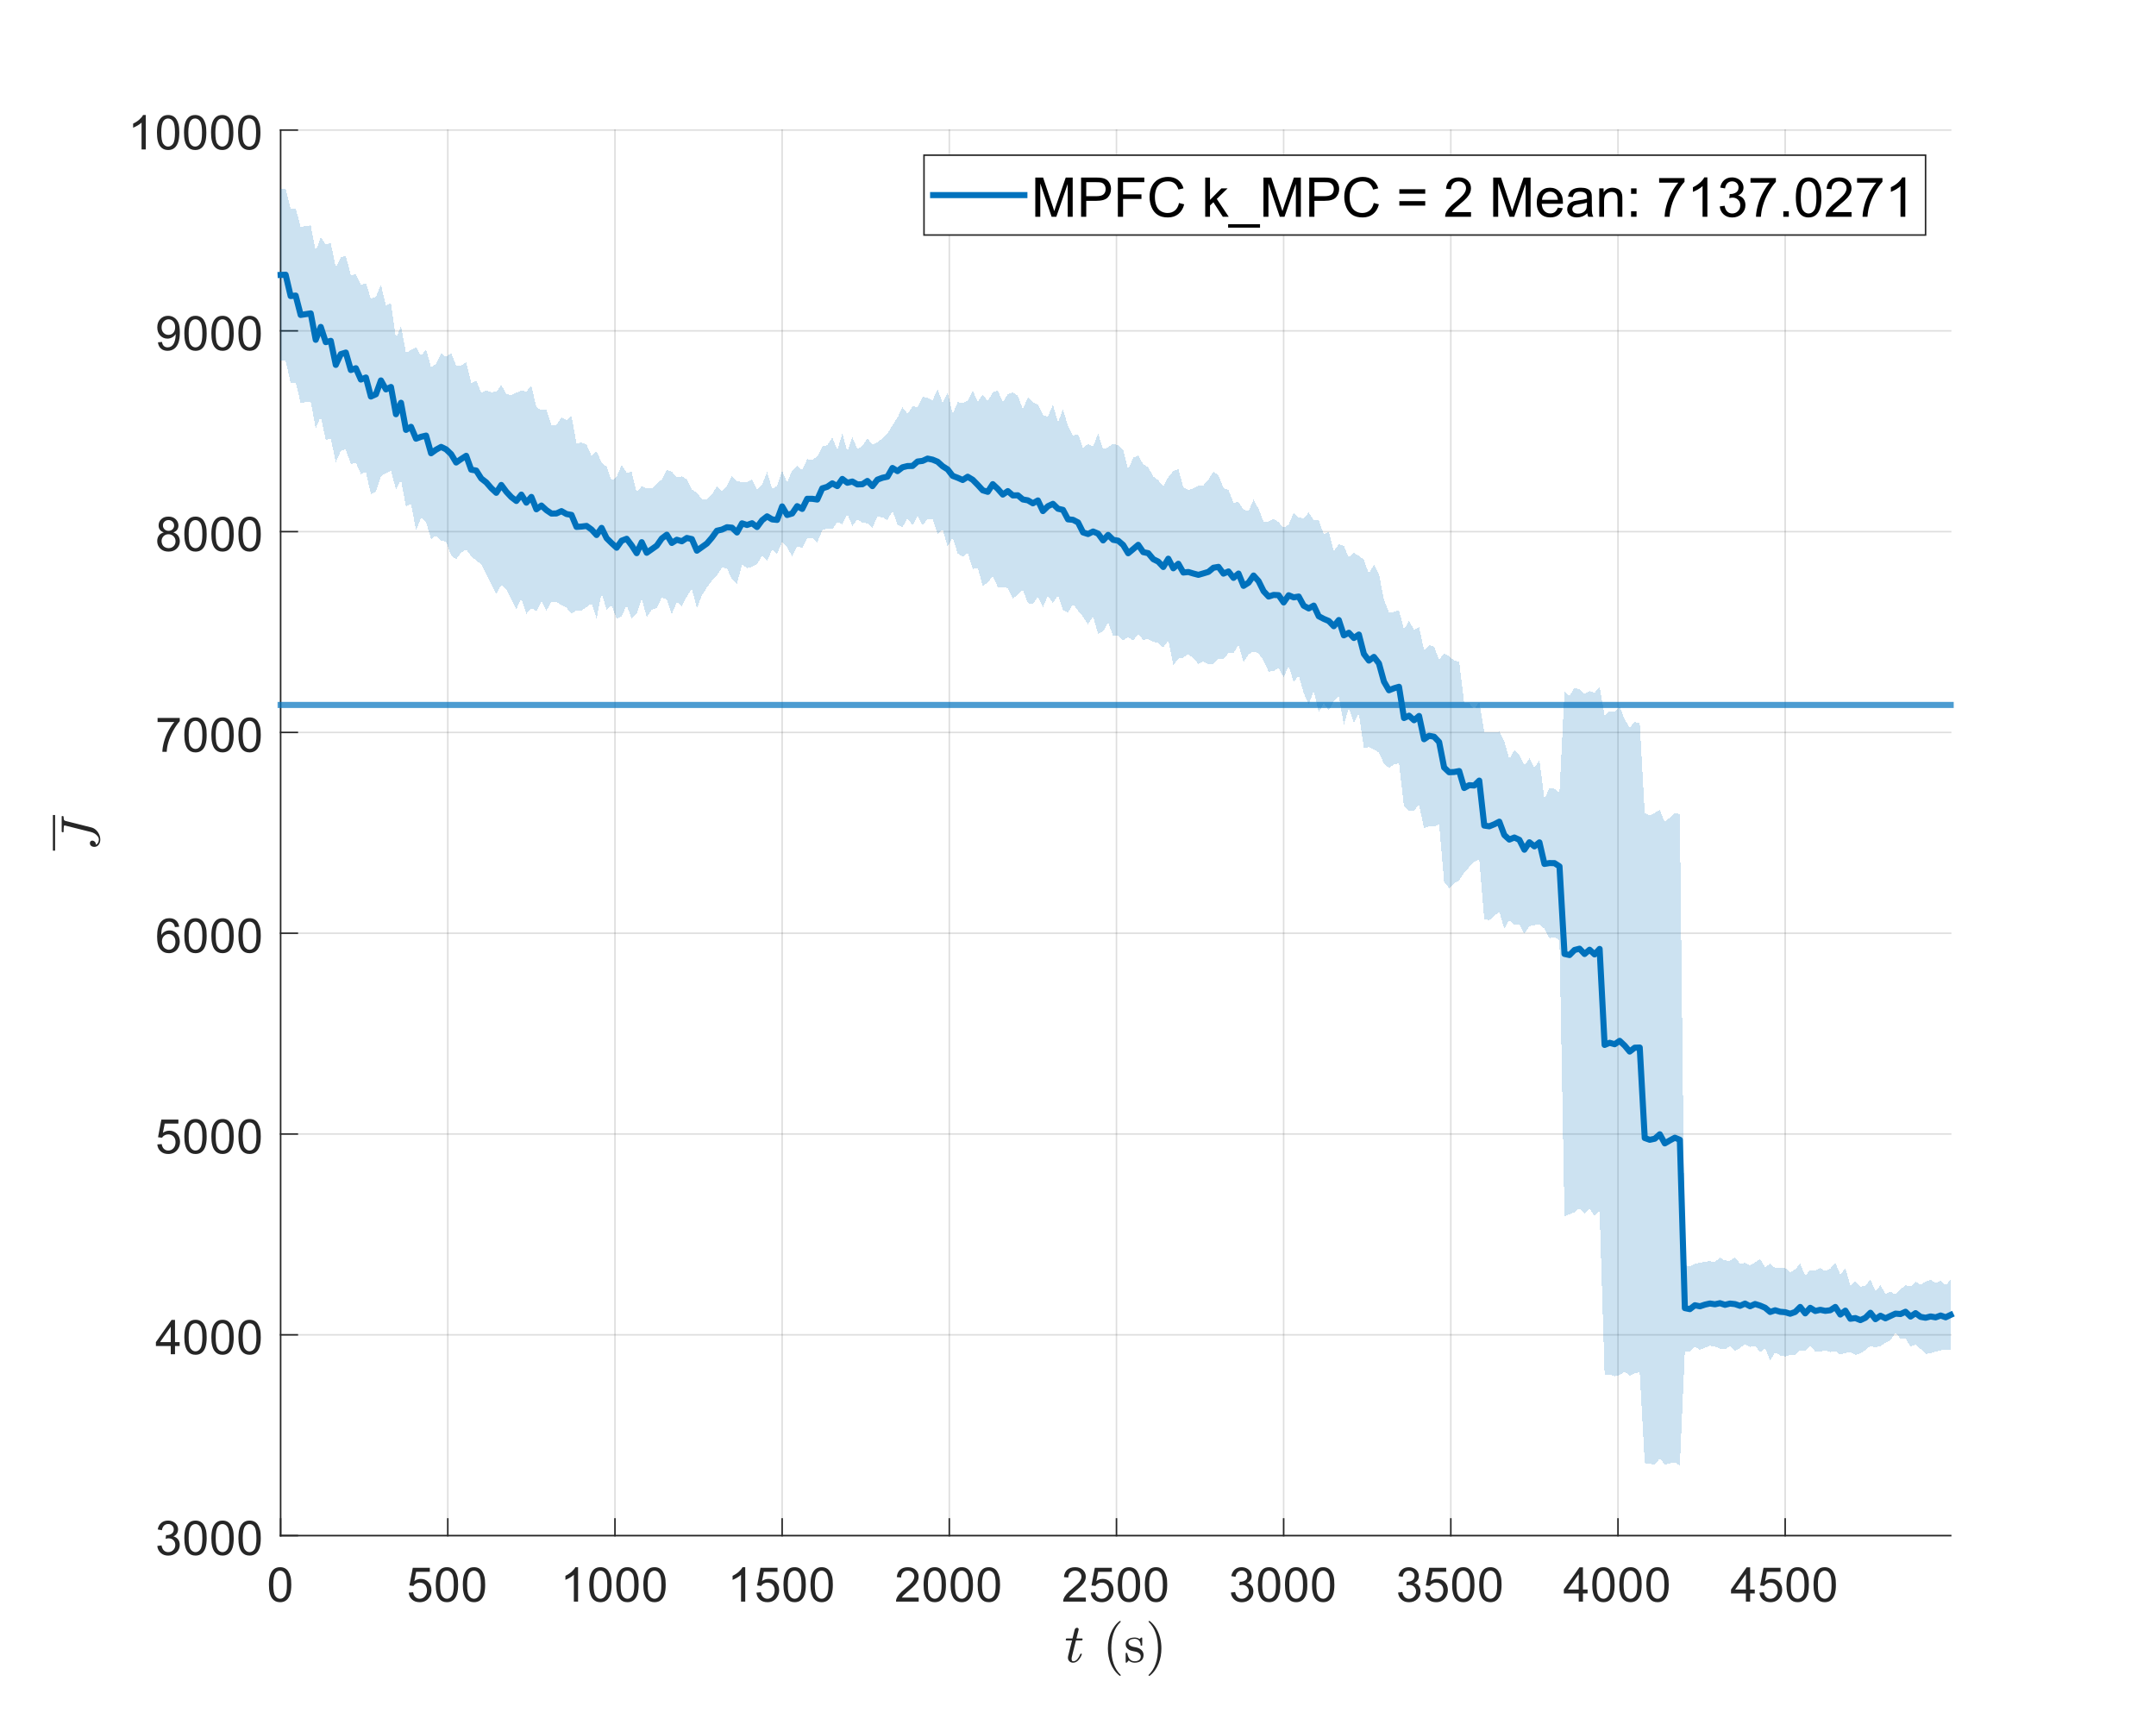 <?xml version="1.0"?>
<!DOCTYPE svg PUBLIC '-//W3C//DTD SVG 1.0//EN'
          'http://www.w3.org/TR/2001/REC-SVG-20010904/DTD/svg10.dtd'>
<svg xmlns:xlink="http://www.w3.org/1999/xlink" style="fill-opacity:1; color-rendering:auto; color-interpolation:auto; text-rendering:auto; stroke:black; stroke-linecap:square; stroke-miterlimit:10; shape-rendering:auto; stroke-opacity:1; fill:black; stroke-dasharray:none; font-weight:normal; stroke-width:1; font-family:'Dialog'; font-style:normal; stroke-linejoin:miter; font-size:12px; stroke-dashoffset:0; image-rendering:auto;" width="945" height="756" xmlns="http://www.w3.org/2000/svg"
><rect width="100%" height="100%" fill="#808080" stroke="none"/><!--Generated by the Batik Graphics2D SVG Generator--><defs id="genericDefs"
  /><g
  ><defs id="defs1"
    ><clipPath clipPathUnits="userSpaceOnUse" id="clipPath1"
      ><path d="M0 0 L945 0 L945 756 L0 756 L0 0 Z"
      /></clipPath
    ></defs
    ><g style="fill:white; stroke:white;"
    ><rect x="0" y="0" width="945" style="clip-path:url(#clipPath1); stroke:none;" height="756"
    /></g
    ><g style="fill:white; text-rendering:optimizeSpeed; color-rendering:optimizeSpeed; image-rendering:optimizeSpeed; shape-rendering:crispEdges; stroke:white; color-interpolation:sRGB;"
    ><rect x="0" width="945" height="756" y="0" style="stroke:none;"
      /><path style="stroke:none;" d="M123 673 L855 673 L855 57 L123 57 Z"
    /></g
    ><g style="stroke-linecap:butt; fill-opacity:0.149; fill:rgb(38,38,38); text-rendering:geometricPrecision; image-rendering:optimizeQuality; color-rendering:optimizeQuality; stroke-linejoin:round; stroke:rgb(38,38,38); color-interpolation:linearRGB; stroke-width:0.667; stroke-opacity:0.149;"
    ><line y2="57" style="fill:none;" x1="123" x2="123" y1="673"
      /><line y2="57" style="fill:none;" x1="196.273" x2="196.273" y1="673"
      /><line y2="57" style="fill:none;" x1="269.546" x2="269.546" y1="673"
      /><line y2="57" style="fill:none;" x1="342.82" x2="342.82" y1="673"
      /><line y2="57" style="fill:none;" x1="416.093" x2="416.093" y1="673"
      /><line y2="57" style="fill:none;" x1="489.366" x2="489.366" y1="673"
      /><line y2="57" style="fill:none;" x1="562.64" x2="562.64" y1="673"
      /><line y2="57" style="fill:none;" x1="635.913" x2="635.913" y1="673"
      /><line y2="57" style="fill:none;" x1="709.186" x2="709.186" y1="673"
      /><line y2="57" style="fill:none;" x1="782.46" x2="782.46" y1="673"
      /><line y2="673" style="fill:none;" x1="855" x2="123" y1="673"
      /><line y2="585" style="fill:none;" x1="855" x2="123" y1="585"
      /><line y2="497" style="fill:none;" x1="855" x2="123" y1="497"
      /><line y2="409" style="fill:none;" x1="855" x2="123" y1="409"
      /><line y2="321" style="fill:none;" x1="855" x2="123" y1="321"
      /><line y2="233" style="fill:none;" x1="855" x2="123" y1="233"
      /><line y2="145" style="fill:none;" x1="855" x2="123" y1="145"
      /><line y2="57" style="fill:none;" x1="855" x2="123" y1="57"
      /><line x1="123" x2="855" y1="673" style="stroke-linecap:square; fill-opacity:1; fill:none; stroke-opacity:1;" y2="673"
      /><line x1="123" x2="123" y1="673" style="stroke-linecap:square; fill-opacity:1; fill:none; stroke-opacity:1;" y2="665.68"
      /><line x1="196.273" x2="196.273" y1="673" style="stroke-linecap:square; fill-opacity:1; fill:none; stroke-opacity:1;" y2="665.68"
      /><line x1="269.546" x2="269.546" y1="673" style="stroke-linecap:square; fill-opacity:1; fill:none; stroke-opacity:1;" y2="665.68"
      /><line x1="342.82" x2="342.82" y1="673" style="stroke-linecap:square; fill-opacity:1; fill:none; stroke-opacity:1;" y2="665.68"
      /><line x1="416.093" x2="416.093" y1="673" style="stroke-linecap:square; fill-opacity:1; fill:none; stroke-opacity:1;" y2="665.68"
      /><line x1="489.366" x2="489.366" y1="673" style="stroke-linecap:square; fill-opacity:1; fill:none; stroke-opacity:1;" y2="665.68"
      /><line x1="562.64" x2="562.64" y1="673" style="stroke-linecap:square; fill-opacity:1; fill:none; stroke-opacity:1;" y2="665.68"
      /><line x1="635.913" x2="635.913" y1="673" style="stroke-linecap:square; fill-opacity:1; fill:none; stroke-opacity:1;" y2="665.68"
      /><line x1="709.186" x2="709.186" y1="673" style="stroke-linecap:square; fill-opacity:1; fill:none; stroke-opacity:1;" y2="665.68"
      /><line x1="782.46" x2="782.46" y1="673" style="stroke-linecap:square; fill-opacity:1; fill:none; stroke-opacity:1;" y2="665.68"
    /></g
    ><g transform="translate(123,679.933)" style="font-size:21.333px; fill:rgb(38,38,38); text-rendering:geometricPrecision; color-rendering:optimizeQuality; image-rendering:optimizeQuality; stroke:rgb(38,38,38); color-interpolation:linearRGB;"
    ><path style="stroke:none;" d="M-5.125 14.594 Q-5.125 11.922 -4.578 10.297 Q-4.031 8.672 -2.953 7.789 Q-1.875 6.906 -0.234 6.906 Q0.984 6.906 1.898 7.391 Q2.812 7.875 3.406 8.797 Q4 9.719 4.336 11.031 Q4.672 12.344 4.672 14.594 Q4.672 17.234 4.133 18.859 Q3.594 20.484 2.508 21.367 Q1.422 22.25 -0.234 22.25 Q-2.406 22.25 -3.641 20.703 Q-5.125 18.828 -5.125 14.594 ZM-3.234 14.594 Q-3.234 18.281 -2.367 19.508 Q-1.5 20.734 -0.234 20.734 Q1.047 20.734 1.914 19.508 Q2.781 18.281 2.781 14.594 Q2.781 10.875 1.914 9.656 Q1.047 8.438 -0.25 8.438 Q-1.516 8.438 -2.281 9.516 Q-3.234 10.891 -3.234 14.594 Z"
    /></g
    ><g transform="translate(196.273,679.933)" style="font-size:21.333px; fill:rgb(38,38,38); text-rendering:geometricPrecision; color-rendering:optimizeQuality; image-rendering:optimizeQuality; stroke:rgb(38,38,38); color-interpolation:linearRGB;"
    ><path style="stroke:none;" d="M-17.125 18.062 L-15.188 17.891 Q-14.969 19.312 -14.188 20.023 Q-13.406 20.734 -12.297 20.734 Q-10.969 20.734 -10.047 19.734 Q-9.125 18.734 -9.125 17.062 Q-9.125 15.484 -10.008 14.57 Q-10.891 13.656 -12.328 13.656 Q-13.219 13.656 -13.938 14.062 Q-14.656 14.469 -15.062 15.125 L-16.797 14.891 L-15.344 7.172 L-7.875 7.172 L-7.875 8.938 L-13.875 8.938 L-14.672 12.969 Q-13.328 12.031 -11.844 12.031 Q-9.875 12.031 -8.516 13.398 Q-7.156 14.766 -7.156 16.906 Q-7.156 18.938 -8.344 20.438 Q-9.797 22.25 -12.297 22.25 Q-14.344 22.25 -15.641 21.102 Q-16.938 19.953 -17.125 18.062 ZM-5.272 14.594 Q-5.272 11.922 -4.725 10.297 Q-4.178 8.672 -3.1 7.789 Q-2.022 6.906 -0.381 6.906 Q0.837 6.906 1.751 7.391 Q2.666 7.875 3.259 8.797 Q3.853 9.719 4.189 11.031 Q4.525 12.344 4.525 14.594 Q4.525 17.234 3.986 18.859 Q3.447 20.484 2.361 21.367 Q1.275 22.25 -0.381 22.25 Q-2.553 22.25 -3.788 20.703 Q-5.272 18.828 -5.272 14.594 ZM-3.381 14.594 Q-3.381 18.281 -2.514 19.508 Q-1.647 20.734 -0.381 20.734 Q0.9 20.734 1.767 19.508 Q2.634 18.281 2.634 14.594 Q2.634 10.875 1.767 9.656 Q0.9 8.438 -0.397 8.438 Q-1.663 8.438 -2.428 9.516 Q-3.381 10.891 -3.381 14.594 ZM6.581 14.594 Q6.581 11.922 7.128 10.297 Q7.675 8.672 8.753 7.789 Q9.831 6.906 11.472 6.906 Q12.69 6.906 13.604 7.391 Q14.518 7.875 15.112 8.797 Q15.706 9.719 16.042 11.031 Q16.378 12.344 16.378 14.594 Q16.378 17.234 15.839 18.859 Q15.3 20.484 14.214 21.367 Q13.128 22.25 11.472 22.25 Q9.3 22.25 8.065 20.703 Q6.581 18.828 6.581 14.594 ZM8.472 14.594 Q8.472 18.281 9.339 19.508 Q10.206 20.734 11.472 20.734 Q12.753 20.734 13.62 19.508 Q14.487 18.281 14.487 14.594 Q14.487 10.875 13.62 9.656 Q12.753 8.438 11.456 8.438 Q10.19 8.438 9.425 9.516 Q8.472 10.891 8.472 14.594 Z"
    /></g
    ><g transform="translate(269.546,679.933)" style="font-size:21.333px; fill:rgb(38,38,38); text-rendering:geometricPrecision; color-rendering:optimizeQuality; image-rendering:optimizeQuality; stroke:rgb(38,38,38); color-interpolation:linearRGB;"
    ><path style="stroke:none;" d="M-16.172 22 L-18.016 22 L-18.016 10.234 Q-18.688 10.875 -19.773 11.508 Q-20.859 12.141 -21.719 12.469 L-21.719 10.672 Q-20.172 9.953 -19.008 8.914 Q-17.844 7.875 -17.359 6.906 L-16.172 6.906 L-16.172 22 ZM-11.272 14.594 Q-11.272 11.922 -10.725 10.297 Q-10.178 8.672 -9.1 7.789 Q-8.022 6.906 -6.381 6.906 Q-5.163 6.906 -4.249 7.391 Q-3.334 7.875 -2.741 8.797 Q-2.147 9.719 -1.811 11.031 Q-1.475 12.344 -1.475 14.594 Q-1.475 17.234 -2.014 18.859 Q-2.553 20.484 -3.639 21.367 Q-4.725 22.25 -6.381 22.25 Q-8.553 22.25 -9.788 20.703 Q-11.272 18.828 -11.272 14.594 ZM-9.381 14.594 Q-9.381 18.281 -8.514 19.508 Q-7.647 20.734 -6.381 20.734 Q-5.1 20.734 -4.233 19.508 Q-3.366 18.281 -3.366 14.594 Q-3.366 10.875 -4.233 9.656 Q-5.1 8.438 -6.397 8.438 Q-7.663 8.438 -8.428 9.516 Q-9.381 10.891 -9.381 14.594 ZM0.581 14.594 Q0.581 11.922 1.128 10.297 Q1.675 8.672 2.753 7.789 Q3.831 6.906 5.472 6.906 Q6.69 6.906 7.604 7.391 Q8.518 7.875 9.112 8.797 Q9.706 9.719 10.042 11.031 Q10.378 12.344 10.378 14.594 Q10.378 17.234 9.839 18.859 Q9.3 20.484 8.214 21.367 Q7.128 22.25 5.472 22.25 Q3.3 22.25 2.065 20.703 Q0.581 18.828 0.581 14.594 ZM2.472 14.594 Q2.472 18.281 3.339 19.508 Q4.206 20.734 5.472 20.734 Q6.753 20.734 7.62 19.508 Q8.487 18.281 8.487 14.594 Q8.487 10.875 7.62 9.656 Q6.753 8.438 5.456 8.438 Q4.19 8.438 3.425 9.516 Q2.472 10.891 2.472 14.594 ZM12.434 14.594 Q12.434 11.922 12.981 10.297 Q13.528 8.672 14.606 7.789 Q15.684 6.906 17.325 6.906 Q18.543 6.906 19.457 7.391 Q20.372 7.875 20.965 8.797 Q21.559 9.719 21.895 11.031 Q22.231 12.344 22.231 14.594 Q22.231 17.234 21.692 18.859 Q21.153 20.484 20.067 21.367 Q18.981 22.25 17.325 22.25 Q15.153 22.25 13.918 20.703 Q12.434 18.828 12.434 14.594 ZM14.325 14.594 Q14.325 18.281 15.192 19.508 Q16.059 20.734 17.325 20.734 Q18.606 20.734 19.473 19.508 Q20.34 18.281 20.34 14.594 Q20.34 10.875 19.473 9.656 Q18.606 8.438 17.309 8.438 Q16.043 8.438 15.278 9.516 Q14.325 10.891 14.325 14.594 Z"
    /></g
    ><g transform="translate(342.82,679.933)" style="font-size:21.333px; fill:rgb(38,38,38); text-rendering:geometricPrecision; color-rendering:optimizeQuality; image-rendering:optimizeQuality; stroke:rgb(38,38,38); color-interpolation:linearRGB;"
    ><path style="stroke:none;" d="M-16.172 22 L-18.016 22 L-18.016 10.234 Q-18.688 10.875 -19.773 11.508 Q-20.859 12.141 -21.719 12.469 L-21.719 10.672 Q-20.172 9.953 -19.008 8.914 Q-17.844 7.875 -17.359 6.906 L-16.172 6.906 L-16.172 22 ZM-11.272 18.062 L-9.335 17.891 Q-9.116 19.312 -8.335 20.023 Q-7.553 20.734 -6.444 20.734 Q-5.116 20.734 -4.194 19.734 Q-3.272 18.734 -3.272 17.062 Q-3.272 15.484 -4.155 14.57 Q-5.038 13.656 -6.475 13.656 Q-7.366 13.656 -8.085 14.062 Q-8.803 14.469 -9.21 15.125 L-10.944 14.891 L-9.491 7.172 L-2.022 7.172 L-2.022 8.938 L-8.022 8.938 L-8.819 12.969 Q-7.475 12.031 -5.991 12.031 Q-4.022 12.031 -2.663 13.398 Q-1.303 14.766 -1.303 16.906 Q-1.303 18.938 -2.491 20.438 Q-3.944 22.25 -6.444 22.25 Q-8.491 22.25 -9.788 21.102 Q-11.085 19.953 -11.272 18.062 ZM0.581 14.594 Q0.581 11.922 1.128 10.297 Q1.675 8.672 2.753 7.789 Q3.831 6.906 5.472 6.906 Q6.69 6.906 7.604 7.391 Q8.518 7.875 9.112 8.797 Q9.706 9.719 10.042 11.031 Q10.378 12.344 10.378 14.594 Q10.378 17.234 9.839 18.859 Q9.3 20.484 8.214 21.367 Q7.128 22.25 5.472 22.25 Q3.3 22.25 2.065 20.703 Q0.581 18.828 0.581 14.594 ZM2.472 14.594 Q2.472 18.281 3.339 19.508 Q4.206 20.734 5.472 20.734 Q6.753 20.734 7.62 19.508 Q8.487 18.281 8.487 14.594 Q8.487 10.875 7.62 9.656 Q6.753 8.438 5.456 8.438 Q4.19 8.438 3.425 9.516 Q2.472 10.891 2.472 14.594 ZM12.434 14.594 Q12.434 11.922 12.981 10.297 Q13.528 8.672 14.606 7.789 Q15.684 6.906 17.325 6.906 Q18.543 6.906 19.457 7.391 Q20.372 7.875 20.965 8.797 Q21.559 9.719 21.895 11.031 Q22.231 12.344 22.231 14.594 Q22.231 17.234 21.692 18.859 Q21.153 20.484 20.067 21.367 Q18.981 22.25 17.325 22.25 Q15.153 22.25 13.918 20.703 Q12.434 18.828 12.434 14.594 ZM14.325 14.594 Q14.325 18.281 15.192 19.508 Q16.059 20.734 17.325 20.734 Q18.606 20.734 19.473 19.508 Q20.34 18.281 20.34 14.594 Q20.34 10.875 19.473 9.656 Q18.606 8.438 17.309 8.438 Q16.043 8.438 15.278 9.516 Q14.325 10.891 14.325 14.594 Z"
    /></g
    ><g transform="translate(416.093,679.933)" style="font-size:21.333px; fill:rgb(38,38,38); text-rendering:geometricPrecision; color-rendering:optimizeQuality; image-rendering:optimizeQuality; stroke:rgb(38,38,38); color-interpolation:linearRGB;"
    ><path style="stroke:none;" d="M-13.422 20.219 L-13.422 22 L-23.359 22 Q-23.391 21.328 -23.156 20.719 Q-22.766 19.703 -21.93 18.719 Q-21.094 17.734 -19.516 16.438 Q-17.062 14.438 -16.203 13.258 Q-15.344 12.078 -15.344 11.031 Q-15.344 9.938 -16.133 9.188 Q-16.922 8.438 -18.172 8.438 Q-19.516 8.438 -20.312 9.234 Q-21.109 10.031 -21.125 11.453 L-23.016 11.25 Q-22.828 9.125 -21.555 8.016 Q-20.281 6.906 -18.141 6.906 Q-15.969 6.906 -14.711 8.109 Q-13.453 9.312 -13.453 11.078 Q-13.453 11.984 -13.82 12.852 Q-14.188 13.719 -15.047 14.688 Q-15.906 15.656 -17.891 17.328 Q-19.547 18.734 -20.023 19.227 Q-20.5 19.719 -20.797 20.219 L-13.422 20.219 ZM-11.272 14.594 Q-11.272 11.922 -10.725 10.297 Q-10.178 8.672 -9.1 7.789 Q-8.022 6.906 -6.381 6.906 Q-5.163 6.906 -4.249 7.391 Q-3.334 7.875 -2.741 8.797 Q-2.147 9.719 -1.811 11.031 Q-1.475 12.344 -1.475 14.594 Q-1.475 17.234 -2.014 18.859 Q-2.553 20.484 -3.639 21.367 Q-4.725 22.25 -6.381 22.25 Q-8.553 22.25 -9.788 20.703 Q-11.272 18.828 -11.272 14.594 ZM-9.381 14.594 Q-9.381 18.281 -8.514 19.508 Q-7.647 20.734 -6.381 20.734 Q-5.1 20.734 -4.233 19.508 Q-3.366 18.281 -3.366 14.594 Q-3.366 10.875 -4.233 9.656 Q-5.1 8.438 -6.397 8.438 Q-7.663 8.438 -8.428 9.516 Q-9.381 10.891 -9.381 14.594 ZM0.581 14.594 Q0.581 11.922 1.128 10.297 Q1.675 8.672 2.753 7.789 Q3.831 6.906 5.472 6.906 Q6.69 6.906 7.604 7.391 Q8.518 7.875 9.112 8.797 Q9.706 9.719 10.042 11.031 Q10.378 12.344 10.378 14.594 Q10.378 17.234 9.839 18.859 Q9.3 20.484 8.214 21.367 Q7.128 22.25 5.472 22.25 Q3.3 22.25 2.065 20.703 Q0.581 18.828 0.581 14.594 ZM2.472 14.594 Q2.472 18.281 3.339 19.508 Q4.206 20.734 5.472 20.734 Q6.753 20.734 7.62 19.508 Q8.487 18.281 8.487 14.594 Q8.487 10.875 7.62 9.656 Q6.753 8.438 5.456 8.438 Q4.19 8.438 3.425 9.516 Q2.472 10.891 2.472 14.594 ZM12.434 14.594 Q12.434 11.922 12.981 10.297 Q13.528 8.672 14.606 7.789 Q15.684 6.906 17.325 6.906 Q18.543 6.906 19.457 7.391 Q20.372 7.875 20.965 8.797 Q21.559 9.719 21.895 11.031 Q22.231 12.344 22.231 14.594 Q22.231 17.234 21.692 18.859 Q21.153 20.484 20.067 21.367 Q18.981 22.25 17.325 22.25 Q15.153 22.25 13.918 20.703 Q12.434 18.828 12.434 14.594 ZM14.325 14.594 Q14.325 18.281 15.192 19.508 Q16.059 20.734 17.325 20.734 Q18.606 20.734 19.473 19.508 Q20.34 18.281 20.34 14.594 Q20.34 10.875 19.473 9.656 Q18.606 8.438 17.309 8.438 Q16.043 8.438 15.278 9.516 Q14.325 10.891 14.325 14.594 Z"
    /></g
    ><g transform="translate(489.366,679.933)" style="font-size:21.333px; fill:rgb(38,38,38); text-rendering:geometricPrecision; color-rendering:optimizeQuality; image-rendering:optimizeQuality; stroke:rgb(38,38,38); color-interpolation:linearRGB;"
    ><path style="stroke:none;" d="M-13.422 20.219 L-13.422 22 L-23.359 22 Q-23.391 21.328 -23.156 20.719 Q-22.766 19.703 -21.93 18.719 Q-21.094 17.734 -19.516 16.438 Q-17.062 14.438 -16.203 13.258 Q-15.344 12.078 -15.344 11.031 Q-15.344 9.938 -16.133 9.188 Q-16.922 8.438 -18.172 8.438 Q-19.516 8.438 -20.312 9.234 Q-21.109 10.031 -21.125 11.453 L-23.016 11.25 Q-22.828 9.125 -21.555 8.016 Q-20.281 6.906 -18.141 6.906 Q-15.969 6.906 -14.711 8.109 Q-13.453 9.312 -13.453 11.078 Q-13.453 11.984 -13.82 12.852 Q-14.188 13.719 -15.047 14.688 Q-15.906 15.656 -17.891 17.328 Q-19.547 18.734 -20.023 19.227 Q-20.5 19.719 -20.797 20.219 L-13.422 20.219 ZM-11.272 18.062 L-9.335 17.891 Q-9.116 19.312 -8.335 20.023 Q-7.553 20.734 -6.444 20.734 Q-5.116 20.734 -4.194 19.734 Q-3.272 18.734 -3.272 17.062 Q-3.272 15.484 -4.155 14.57 Q-5.038 13.656 -6.475 13.656 Q-7.366 13.656 -8.085 14.062 Q-8.803 14.469 -9.21 15.125 L-10.944 14.891 L-9.491 7.172 L-2.022 7.172 L-2.022 8.938 L-8.022 8.938 L-8.819 12.969 Q-7.475 12.031 -5.991 12.031 Q-4.022 12.031 -2.663 13.398 Q-1.303 14.766 -1.303 16.906 Q-1.303 18.938 -2.491 20.438 Q-3.944 22.25 -6.444 22.25 Q-8.491 22.25 -9.788 21.102 Q-11.085 19.953 -11.272 18.062 ZM0.581 14.594 Q0.581 11.922 1.128 10.297 Q1.675 8.672 2.753 7.789 Q3.831 6.906 5.472 6.906 Q6.69 6.906 7.604 7.391 Q8.518 7.875 9.112 8.797 Q9.706 9.719 10.042 11.031 Q10.378 12.344 10.378 14.594 Q10.378 17.234 9.839 18.859 Q9.3 20.484 8.214 21.367 Q7.128 22.25 5.472 22.25 Q3.3 22.25 2.065 20.703 Q0.581 18.828 0.581 14.594 ZM2.472 14.594 Q2.472 18.281 3.339 19.508 Q4.206 20.734 5.472 20.734 Q6.753 20.734 7.62 19.508 Q8.487 18.281 8.487 14.594 Q8.487 10.875 7.62 9.656 Q6.753 8.438 5.456 8.438 Q4.19 8.438 3.425 9.516 Q2.472 10.891 2.472 14.594 ZM12.434 14.594 Q12.434 11.922 12.981 10.297 Q13.528 8.672 14.606 7.789 Q15.684 6.906 17.325 6.906 Q18.543 6.906 19.457 7.391 Q20.372 7.875 20.965 8.797 Q21.559 9.719 21.895 11.031 Q22.231 12.344 22.231 14.594 Q22.231 17.234 21.692 18.859 Q21.153 20.484 20.067 21.367 Q18.981 22.25 17.325 22.25 Q15.153 22.25 13.918 20.703 Q12.434 18.828 12.434 14.594 ZM14.325 14.594 Q14.325 18.281 15.192 19.508 Q16.059 20.734 17.325 20.734 Q18.606 20.734 19.473 19.508 Q20.34 18.281 20.34 14.594 Q20.34 10.875 19.473 9.656 Q18.606 8.438 17.309 8.438 Q16.043 8.438 15.278 9.516 Q14.325 10.891 14.325 14.594 Z"
    /></g
    ><g transform="translate(562.64,679.933)" style="font-size:21.333px; fill:rgb(38,38,38); text-rendering:geometricPrecision; color-rendering:optimizeQuality; image-rendering:optimizeQuality; stroke:rgb(38,38,38); color-interpolation:linearRGB;"
    ><path style="stroke:none;" d="M-23.125 18.031 L-21.266 17.781 Q-20.953 19.359 -20.188 20.047 Q-19.422 20.734 -18.328 20.734 Q-17.031 20.734 -16.133 19.836 Q-15.234 18.938 -15.234 17.594 Q-15.234 16.328 -16.062 15.5 Q-16.891 14.672 -18.172 14.672 Q-18.703 14.672 -19.484 14.891 L-19.266 13.266 Q-19.094 13.281 -18.969 13.281 Q-17.797 13.281 -16.852 12.664 Q-15.906 12.047 -15.906 10.766 Q-15.906 9.75 -16.594 9.086 Q-17.281 8.422 -18.375 8.422 Q-19.453 8.422 -20.164 9.102 Q-20.875 9.781 -21.094 11.125 L-22.938 10.797 Q-22.594 8.953 -21.398 7.93 Q-20.203 6.906 -18.406 6.906 Q-17.188 6.906 -16.148 7.438 Q-15.109 7.969 -14.562 8.875 Q-14.016 9.781 -14.016 10.812 Q-14.016 11.781 -14.539 12.586 Q-15.062 13.391 -16.078 13.859 Q-14.75 14.172 -14.016 15.141 Q-13.281 16.109 -13.281 17.562 Q-13.281 19.531 -14.711 20.898 Q-16.141 22.266 -18.344 22.266 Q-20.312 22.266 -21.625 21.086 Q-22.938 19.906 -23.125 18.031 ZM-11.272 14.594 Q-11.272 11.922 -10.725 10.297 Q-10.178 8.672 -9.1 7.789 Q-8.022 6.906 -6.381 6.906 Q-5.163 6.906 -4.249 7.391 Q-3.334 7.875 -2.741 8.797 Q-2.147 9.719 -1.811 11.031 Q-1.475 12.344 -1.475 14.594 Q-1.475 17.234 -2.014 18.859 Q-2.553 20.484 -3.639 21.367 Q-4.725 22.25 -6.381 22.25 Q-8.553 22.25 -9.788 20.703 Q-11.272 18.828 -11.272 14.594 ZM-9.381 14.594 Q-9.381 18.281 -8.514 19.508 Q-7.647 20.734 -6.381 20.734 Q-5.1 20.734 -4.233 19.508 Q-3.366 18.281 -3.366 14.594 Q-3.366 10.875 -4.233 9.656 Q-5.1 8.438 -6.397 8.438 Q-7.663 8.438 -8.428 9.516 Q-9.381 10.891 -9.381 14.594 ZM0.581 14.594 Q0.581 11.922 1.128 10.297 Q1.675 8.672 2.753 7.789 Q3.831 6.906 5.472 6.906 Q6.69 6.906 7.604 7.391 Q8.518 7.875 9.112 8.797 Q9.706 9.719 10.042 11.031 Q10.378 12.344 10.378 14.594 Q10.378 17.234 9.839 18.859 Q9.3 20.484 8.214 21.367 Q7.128 22.25 5.472 22.25 Q3.3 22.25 2.065 20.703 Q0.581 18.828 0.581 14.594 ZM2.472 14.594 Q2.472 18.281 3.339 19.508 Q4.206 20.734 5.472 20.734 Q6.753 20.734 7.62 19.508 Q8.487 18.281 8.487 14.594 Q8.487 10.875 7.62 9.656 Q6.753 8.438 5.456 8.438 Q4.19 8.438 3.425 9.516 Q2.472 10.891 2.472 14.594 ZM12.434 14.594 Q12.434 11.922 12.981 10.297 Q13.528 8.672 14.606 7.789 Q15.684 6.906 17.325 6.906 Q18.543 6.906 19.457 7.391 Q20.372 7.875 20.965 8.797 Q21.559 9.719 21.895 11.031 Q22.231 12.344 22.231 14.594 Q22.231 17.234 21.692 18.859 Q21.153 20.484 20.067 21.367 Q18.981 22.25 17.325 22.25 Q15.153 22.25 13.918 20.703 Q12.434 18.828 12.434 14.594 ZM14.325 14.594 Q14.325 18.281 15.192 19.508 Q16.059 20.734 17.325 20.734 Q18.606 20.734 19.473 19.508 Q20.34 18.281 20.34 14.594 Q20.34 10.875 19.473 9.656 Q18.606 8.438 17.309 8.438 Q16.043 8.438 15.278 9.516 Q14.325 10.891 14.325 14.594 Z"
    /></g
    ><g transform="translate(635.913,679.933)" style="font-size:21.333px; fill:rgb(38,38,38); text-rendering:geometricPrecision; color-rendering:optimizeQuality; image-rendering:optimizeQuality; stroke:rgb(38,38,38); color-interpolation:linearRGB;"
    ><path style="stroke:none;" d="M-23.125 18.031 L-21.266 17.781 Q-20.953 19.359 -20.188 20.047 Q-19.422 20.734 -18.328 20.734 Q-17.031 20.734 -16.133 19.836 Q-15.234 18.938 -15.234 17.594 Q-15.234 16.328 -16.062 15.5 Q-16.891 14.672 -18.172 14.672 Q-18.703 14.672 -19.484 14.891 L-19.266 13.266 Q-19.094 13.281 -18.969 13.281 Q-17.797 13.281 -16.852 12.664 Q-15.906 12.047 -15.906 10.766 Q-15.906 9.75 -16.594 9.086 Q-17.281 8.422 -18.375 8.422 Q-19.453 8.422 -20.164 9.102 Q-20.875 9.781 -21.094 11.125 L-22.938 10.797 Q-22.594 8.953 -21.398 7.93 Q-20.203 6.906 -18.406 6.906 Q-17.188 6.906 -16.148 7.438 Q-15.109 7.969 -14.562 8.875 Q-14.016 9.781 -14.016 10.812 Q-14.016 11.781 -14.539 12.586 Q-15.062 13.391 -16.078 13.859 Q-14.75 14.172 -14.016 15.141 Q-13.281 16.109 -13.281 17.562 Q-13.281 19.531 -14.711 20.898 Q-16.141 22.266 -18.344 22.266 Q-20.312 22.266 -21.625 21.086 Q-22.938 19.906 -23.125 18.031 ZM-11.272 18.062 L-9.335 17.891 Q-9.116 19.312 -8.335 20.023 Q-7.553 20.734 -6.444 20.734 Q-5.116 20.734 -4.194 19.734 Q-3.272 18.734 -3.272 17.062 Q-3.272 15.484 -4.155 14.57 Q-5.038 13.656 -6.475 13.656 Q-7.366 13.656 -8.085 14.062 Q-8.803 14.469 -9.21 15.125 L-10.944 14.891 L-9.491 7.172 L-2.022 7.172 L-2.022 8.938 L-8.022 8.938 L-8.819 12.969 Q-7.475 12.031 -5.991 12.031 Q-4.022 12.031 -2.663 13.398 Q-1.303 14.766 -1.303 16.906 Q-1.303 18.938 -2.491 20.438 Q-3.944 22.25 -6.444 22.25 Q-8.491 22.25 -9.788 21.102 Q-11.085 19.953 -11.272 18.062 ZM0.581 14.594 Q0.581 11.922 1.128 10.297 Q1.675 8.672 2.753 7.789 Q3.831 6.906 5.472 6.906 Q6.69 6.906 7.604 7.391 Q8.518 7.875 9.112 8.797 Q9.706 9.719 10.042 11.031 Q10.378 12.344 10.378 14.594 Q10.378 17.234 9.839 18.859 Q9.3 20.484 8.214 21.367 Q7.128 22.25 5.472 22.25 Q3.3 22.25 2.065 20.703 Q0.581 18.828 0.581 14.594 ZM2.472 14.594 Q2.472 18.281 3.339 19.508 Q4.206 20.734 5.472 20.734 Q6.753 20.734 7.62 19.508 Q8.487 18.281 8.487 14.594 Q8.487 10.875 7.62 9.656 Q6.753 8.438 5.456 8.438 Q4.19 8.438 3.425 9.516 Q2.472 10.891 2.472 14.594 ZM12.434 14.594 Q12.434 11.922 12.981 10.297 Q13.528 8.672 14.606 7.789 Q15.684 6.906 17.325 6.906 Q18.543 6.906 19.457 7.391 Q20.372 7.875 20.965 8.797 Q21.559 9.719 21.895 11.031 Q22.231 12.344 22.231 14.594 Q22.231 17.234 21.692 18.859 Q21.153 20.484 20.067 21.367 Q18.981 22.25 17.325 22.25 Q15.153 22.25 13.918 20.703 Q12.434 18.828 12.434 14.594 ZM14.325 14.594 Q14.325 18.281 15.192 19.508 Q16.059 20.734 17.325 20.734 Q18.606 20.734 19.473 19.508 Q20.34 18.281 20.34 14.594 Q20.34 10.875 19.473 9.656 Q18.606 8.438 17.309 8.438 Q16.043 8.438 15.278 9.516 Q14.325 10.891 14.325 14.594 Z"
    /></g
    ><g transform="translate(709.186,679.933)" style="font-size:21.333px; fill:rgb(38,38,38); text-rendering:geometricPrecision; color-rendering:optimizeQuality; image-rendering:optimizeQuality; stroke:rgb(38,38,38); color-interpolation:linearRGB;"
    ><path style="stroke:none;" d="M-17.219 22 L-17.219 18.406 L-23.734 18.406 L-23.734 16.703 L-16.875 6.969 L-15.359 6.969 L-15.359 16.703 L-13.328 16.703 L-13.328 18.406 L-15.359 18.406 L-15.359 22 L-17.219 22 ZM-17.219 16.703 L-17.219 9.938 L-21.922 16.703 L-17.219 16.703 ZM-11.272 14.594 Q-11.272 11.922 -10.725 10.297 Q-10.178 8.672 -9.1 7.789 Q-8.022 6.906 -6.381 6.906 Q-5.163 6.906 -4.249 7.391 Q-3.334 7.875 -2.741 8.797 Q-2.147 9.719 -1.811 11.031 Q-1.475 12.344 -1.475 14.594 Q-1.475 17.234 -2.014 18.859 Q-2.553 20.484 -3.639 21.367 Q-4.725 22.25 -6.381 22.25 Q-8.553 22.25 -9.788 20.703 Q-11.272 18.828 -11.272 14.594 ZM-9.381 14.594 Q-9.381 18.281 -8.514 19.508 Q-7.647 20.734 -6.381 20.734 Q-5.1 20.734 -4.233 19.508 Q-3.366 18.281 -3.366 14.594 Q-3.366 10.875 -4.233 9.656 Q-5.1 8.438 -6.397 8.438 Q-7.663 8.438 -8.428 9.516 Q-9.381 10.891 -9.381 14.594 ZM0.581 14.594 Q0.581 11.922 1.128 10.297 Q1.675 8.672 2.753 7.789 Q3.831 6.906 5.472 6.906 Q6.69 6.906 7.604 7.391 Q8.518 7.875 9.112 8.797 Q9.706 9.719 10.042 11.031 Q10.378 12.344 10.378 14.594 Q10.378 17.234 9.839 18.859 Q9.3 20.484 8.214 21.367 Q7.128 22.25 5.472 22.25 Q3.3 22.25 2.065 20.703 Q0.581 18.828 0.581 14.594 ZM2.472 14.594 Q2.472 18.281 3.339 19.508 Q4.206 20.734 5.472 20.734 Q6.753 20.734 7.62 19.508 Q8.487 18.281 8.487 14.594 Q8.487 10.875 7.62 9.656 Q6.753 8.438 5.456 8.438 Q4.19 8.438 3.425 9.516 Q2.472 10.891 2.472 14.594 ZM12.434 14.594 Q12.434 11.922 12.981 10.297 Q13.528 8.672 14.606 7.789 Q15.684 6.906 17.325 6.906 Q18.543 6.906 19.457 7.391 Q20.372 7.875 20.965 8.797 Q21.559 9.719 21.895 11.031 Q22.231 12.344 22.231 14.594 Q22.231 17.234 21.692 18.859 Q21.153 20.484 20.067 21.367 Q18.981 22.25 17.325 22.25 Q15.153 22.25 13.918 20.703 Q12.434 18.828 12.434 14.594 ZM14.325 14.594 Q14.325 18.281 15.192 19.508 Q16.059 20.734 17.325 20.734 Q18.606 20.734 19.473 19.508 Q20.34 18.281 20.34 14.594 Q20.34 10.875 19.473 9.656 Q18.606 8.438 17.309 8.438 Q16.043 8.438 15.278 9.516 Q14.325 10.891 14.325 14.594 Z"
    /></g
    ><g transform="translate(782.46,679.933)" style="font-size:21.333px; fill:rgb(38,38,38); text-rendering:geometricPrecision; color-rendering:optimizeQuality; image-rendering:optimizeQuality; stroke:rgb(38,38,38); color-interpolation:linearRGB;"
    ><path style="stroke:none;" d="M-17.219 22 L-17.219 18.406 L-23.734 18.406 L-23.734 16.703 L-16.875 6.969 L-15.359 6.969 L-15.359 16.703 L-13.328 16.703 L-13.328 18.406 L-15.359 18.406 L-15.359 22 L-17.219 22 ZM-17.219 16.703 L-17.219 9.938 L-21.922 16.703 L-17.219 16.703 ZM-11.272 18.062 L-9.335 17.891 Q-9.116 19.312 -8.335 20.023 Q-7.553 20.734 -6.444 20.734 Q-5.116 20.734 -4.194 19.734 Q-3.272 18.734 -3.272 17.062 Q-3.272 15.484 -4.155 14.57 Q-5.038 13.656 -6.475 13.656 Q-7.366 13.656 -8.085 14.062 Q-8.803 14.469 -9.21 15.125 L-10.944 14.891 L-9.491 7.172 L-2.022 7.172 L-2.022 8.938 L-8.022 8.938 L-8.819 12.969 Q-7.475 12.031 -5.991 12.031 Q-4.022 12.031 -2.663 13.398 Q-1.303 14.766 -1.303 16.906 Q-1.303 18.938 -2.491 20.438 Q-3.944 22.25 -6.444 22.25 Q-8.491 22.25 -9.788 21.102 Q-11.085 19.953 -11.272 18.062 ZM0.581 14.594 Q0.581 11.922 1.128 10.297 Q1.675 8.672 2.753 7.789 Q3.831 6.906 5.472 6.906 Q6.69 6.906 7.604 7.391 Q8.518 7.875 9.112 8.797 Q9.706 9.719 10.042 11.031 Q10.378 12.344 10.378 14.594 Q10.378 17.234 9.839 18.859 Q9.3 20.484 8.214 21.367 Q7.128 22.25 5.472 22.25 Q3.3 22.25 2.065 20.703 Q0.581 18.828 0.581 14.594 ZM2.472 14.594 Q2.472 18.281 3.339 19.508 Q4.206 20.734 5.472 20.734 Q6.753 20.734 7.62 19.508 Q8.487 18.281 8.487 14.594 Q8.487 10.875 7.62 9.656 Q6.753 8.438 5.456 8.438 Q4.19 8.438 3.425 9.516 Q2.472 10.891 2.472 14.594 ZM12.434 14.594 Q12.434 11.922 12.981 10.297 Q13.528 8.672 14.606 7.789 Q15.684 6.906 17.325 6.906 Q18.543 6.906 19.457 7.391 Q20.372 7.875 20.965 8.797 Q21.559 9.719 21.895 11.031 Q22.231 12.344 22.231 14.594 Q22.231 17.234 21.692 18.859 Q21.153 20.484 20.067 21.367 Q18.981 22.25 17.325 22.25 Q15.153 22.25 13.918 20.703 Q12.434 18.828 12.434 14.594 ZM14.325 14.594 Q14.325 18.281 15.192 19.508 Q16.059 20.734 17.325 20.734 Q18.606 20.734 19.473 19.508 Q20.34 18.281 20.34 14.594 Q20.34 10.875 19.473 9.656 Q18.606 8.438 17.309 8.438 Q16.043 8.438 15.278 9.516 Q14.325 10.891 14.325 14.594 Z"
    /></g
    ><g transform="translate(489,708.267)" style="font-size:24px; fill:rgb(38,38,38); text-rendering:geometricPrecision; image-rendering:optimizeQuality; color-rendering:optimizeQuality; font-family:'mwa_cmmi10'; stroke:rgb(38,38,38); color-interpolation:linearRGB;"
    ><path style="stroke:none;" d="M-20.916 18.207 Q-20.916 17.863 -20.837 17.55 L-19.103 10.66 L-21.619 10.66 Q-21.869 10.66 -21.869 10.332 Q-21.775 9.816 -21.556 9.816 L-18.9 9.816 L-17.931 5.894 Q-17.837 5.582 -17.556 5.355 Q-17.275 5.129 -16.931 5.129 Q-16.619 5.129 -16.416 5.316 Q-16.212 5.504 -16.212 5.801 Q-16.212 5.879 -16.22 5.918 Q-16.228 5.957 -16.228 6.004 L-17.197 9.816 L-14.728 9.816 Q-14.478 9.816 -14.478 10.129 Q-14.494 10.191 -14.525 10.332 Q-14.556 10.472 -14.619 10.566 Q-14.681 10.66 -14.791 10.66 L-17.4 10.66 L-19.134 17.597 Q-19.306 18.269 -19.306 18.769 Q-19.306 19.8 -18.603 19.8 Q-17.541 19.8 -16.728 18.808 Q-15.916 17.816 -15.478 16.629 Q-15.384 16.488 -15.291 16.488 L-15.009 16.488 Q-14.916 16.488 -14.853 16.55 Q-14.791 16.613 -14.791 16.707 Q-14.791 16.754 -14.822 16.769 Q-15.338 18.222 -16.345 19.324 Q-17.353 20.425 -18.666 20.425 Q-19.603 20.425 -20.259 19.808 Q-20.916 19.191 -20.916 18.207 Z"
      /><path style="stroke:none;" d="M1.704 26.113 Q0.376 25.066 -0.593 23.699 Q-1.562 22.332 -2.179 20.785 Q-2.796 19.238 -3.1 17.55 Q-3.405 15.863 -3.405 14.16 Q-3.405 12.441 -3.1 10.754 Q-2.796 9.066 -2.163 7.504 Q-1.53 5.941 -0.561 4.582 Q0.407 3.222 1.704 2.207 Q1.704 2.16 1.829 2.16 L2.048 2.16 Q2.126 2.16 2.181 2.222 Q2.235 2.285 2.235 2.363 Q2.235 2.472 2.188 2.519 Q1.017 3.675 0.235 4.988 Q-0.546 6.301 -1.015 7.777 Q-1.483 9.254 -1.694 10.847 Q-1.905 12.441 -1.905 14.16 Q-1.905 21.785 2.173 25.754 Q2.235 25.816 2.235 25.957 Q2.235 26.004 2.173 26.082 Q2.11 26.16 2.048 26.16 L1.829 26.16 Q1.704 26.16 1.704 26.113 Z"
      /><path style="stroke:none;" d="M4.397 20.238 L4.397 16.316 Q4.397 16.129 4.616 16.129 L4.897 16.129 Q5.037 16.129 5.084 16.316 Q5.756 19.8 8.319 19.8 Q9.459 19.8 10.225 19.285 Q10.991 18.769 10.991 17.691 Q10.991 16.91 10.397 16.363 Q9.803 15.816 8.975 15.629 L7.381 15.3 Q6.569 15.129 5.905 14.769 Q5.241 14.41 4.819 13.8 Q4.397 13.191 4.397 12.394 Q4.397 11.347 4.952 10.675 Q5.506 10.004 6.397 9.699 Q7.287 9.394 8.319 9.394 Q9.553 9.394 10.475 10.05 L11.162 9.457 Q11.162 9.394 11.272 9.394 L11.459 9.394 Q11.522 9.394 11.584 9.465 Q11.647 9.535 11.647 9.597 L11.647 12.738 Q11.647 12.957 11.459 12.957 L11.162 12.957 Q10.944 12.957 10.944 12.738 Q10.944 11.488 10.248 10.722 Q9.553 9.957 8.303 9.957 Q7.225 9.957 6.436 10.355 Q5.647 10.754 5.647 11.738 Q5.647 12.394 6.209 12.824 Q6.772 13.254 7.537 13.441 L9.162 13.754 Q9.991 13.941 10.702 14.386 Q11.412 14.832 11.827 15.511 Q12.241 16.191 12.241 17.035 Q12.241 17.91 11.944 18.55 Q11.647 19.191 11.108 19.613 Q10.569 20.035 9.842 20.23 Q9.116 20.425 8.319 20.425 Q6.819 20.425 5.756 19.425 L4.881 20.379 Q4.881 20.425 4.756 20.425 L4.616 20.425 Q4.397 20.425 4.397 20.238 Z"
      /><path style="stroke:none;" d="M14.629 26.16 Q14.41 26.16 14.41 25.957 Q14.41 25.847 14.457 25.8 Q18.567 21.785 18.567 14.16 Q18.567 6.535 14.504 2.566 Q14.41 2.504 14.41 2.363 Q14.41 2.285 14.481 2.222 Q14.551 2.16 14.629 2.16 L14.848 2.16 Q14.926 2.16 14.973 2.207 Q16.692 3.566 17.84 5.511 Q18.988 7.457 19.52 9.66 Q20.051 11.863 20.051 14.16 Q20.051 15.863 19.762 17.504 Q19.473 19.144 18.848 20.746 Q18.223 22.347 17.262 23.707 Q16.301 25.066 14.973 26.113 Q14.926 26.16 14.848 26.16 L14.629 26.16 Z"
    /></g
    ><g style="fill:rgb(38,38,38); text-rendering:geometricPrecision; image-rendering:optimizeQuality; color-rendering:optimizeQuality; stroke-linejoin:round; stroke:rgb(38,38,38); color-interpolation:linearRGB; stroke-width:0.667;"
    ><line y2="57" style="fill:none;" x1="123" x2="123" y1="673"
      /><line y2="673" style="fill:none;" x1="123" x2="130.32" y1="673"
      /><line y2="585" style="fill:none;" x1="123" x2="130.32" y1="585"
      /><line y2="497" style="fill:none;" x1="123" x2="130.32" y1="497"
      /><line y2="409" style="fill:none;" x1="123" x2="130.32" y1="409"
      /><line y2="321" style="fill:none;" x1="123" x2="130.32" y1="321"
      /><line y2="233" style="fill:none;" x1="123" x2="130.32" y1="233"
      /><line y2="145" style="fill:none;" x1="123" x2="130.32" y1="145"
      /><line y2="57" style="fill:none;" x1="123" x2="130.32" y1="57"
    /></g
    ><g transform="translate(116.067,673)" style="font-size:21.333px; fill:rgb(38,38,38); text-rendering:geometricPrecision; color-rendering:optimizeQuality; image-rendering:optimizeQuality; stroke:rgb(38,38,38); color-interpolation:linearRGB;"
    ><path style="stroke:none;" d="M-47.125 4.531 L-45.266 4.281 Q-44.953 5.859 -44.188 6.547 Q-43.422 7.234 -42.328 7.234 Q-41.031 7.234 -40.133 6.336 Q-39.234 5.438 -39.234 4.094 Q-39.234 2.828 -40.062 2 Q-40.891 1.172 -42.172 1.172 Q-42.703 1.172 -43.484 1.391 L-43.266 -0.234 Q-43.094 -0.219 -42.969 -0.219 Q-41.797 -0.219 -40.852 -0.836 Q-39.906 -1.453 -39.906 -2.734 Q-39.906 -3.75 -40.594 -4.414 Q-41.281 -5.078 -42.375 -5.078 Q-43.453 -5.078 -44.164 -4.398 Q-44.875 -3.719 -45.094 -2.375 L-46.938 -2.703 Q-46.594 -4.547 -45.398 -5.57 Q-44.203 -6.594 -42.406 -6.594 Q-41.188 -6.594 -40.148 -6.062 Q-39.109 -5.531 -38.562 -4.625 Q-38.016 -3.719 -38.016 -2.688 Q-38.016 -1.719 -38.539 -0.914 Q-39.062 -0.109 -40.078 0.359 Q-38.75 0.672 -38.016 1.641 Q-37.281 2.609 -37.281 4.062 Q-37.281 6.031 -38.711 7.398 Q-40.141 8.766 -42.344 8.766 Q-44.312 8.766 -45.625 7.586 Q-46.938 6.406 -47.125 4.531 ZM-35.272 1.094 Q-35.272 -1.578 -34.725 -3.203 Q-34.178 -4.828 -33.1 -5.711 Q-32.022 -6.594 -30.381 -6.594 Q-29.163 -6.594 -28.249 -6.109 Q-27.334 -5.625 -26.741 -4.703 Q-26.147 -3.781 -25.811 -2.469 Q-25.475 -1.156 -25.475 1.094 Q-25.475 3.734 -26.014 5.359 Q-26.553 6.984 -27.639 7.867 Q-28.725 8.75 -30.381 8.75 Q-32.553 8.75 -33.788 7.203 Q-35.272 5.328 -35.272 1.094 ZM-33.381 1.094 Q-33.381 4.781 -32.514 6.008 Q-31.647 7.234 -30.381 7.234 Q-29.1 7.234 -28.233 6.008 Q-27.366 4.781 -27.366 1.094 Q-27.366 -2.625 -28.233 -3.844 Q-29.1 -5.062 -30.397 -5.062 Q-31.663 -5.062 -32.428 -3.984 Q-33.381 -2.609 -33.381 1.094 ZM-23.419 1.094 Q-23.419 -1.578 -22.872 -3.203 Q-22.325 -4.828 -21.247 -5.711 Q-20.169 -6.594 -18.528 -6.594 Q-17.31 -6.594 -16.396 -6.109 Q-15.482 -5.625 -14.888 -4.703 Q-14.294 -3.781 -13.958 -2.469 Q-13.622 -1.156 -13.622 1.094 Q-13.622 3.734 -14.161 5.359 Q-14.7 6.984 -15.786 7.867 Q-16.872 8.75 -18.528 8.75 Q-20.7 8.75 -21.935 7.203 Q-23.419 5.328 -23.419 1.094 ZM-21.528 1.094 Q-21.528 4.781 -20.661 6.008 Q-19.794 7.234 -18.528 7.234 Q-17.247 7.234 -16.38 6.008 Q-15.513 4.781 -15.513 1.094 Q-15.513 -2.625 -16.38 -3.844 Q-17.247 -5.062 -18.544 -5.062 Q-19.81 -5.062 -20.575 -3.984 Q-21.528 -2.609 -21.528 1.094 ZM-11.566 1.094 Q-11.566 -1.578 -11.019 -3.203 Q-10.472 -4.828 -9.394 -5.711 Q-8.316 -6.594 -6.675 -6.594 Q-5.457 -6.594 -4.543 -6.109 Q-3.628 -5.625 -3.035 -4.703 Q-2.441 -3.781 -2.105 -2.469 Q-1.769 -1.156 -1.769 1.094 Q-1.769 3.734 -2.308 5.359 Q-2.847 6.984 -3.933 7.867 Q-5.019 8.75 -6.675 8.75 Q-8.847 8.75 -10.082 7.203 Q-11.566 5.328 -11.566 1.094 ZM-9.675 1.094 Q-9.675 4.781 -8.808 6.008 Q-7.941 7.234 -6.675 7.234 Q-5.394 7.234 -4.527 6.008 Q-3.66 4.781 -3.66 1.094 Q-3.66 -2.625 -4.527 -3.844 Q-5.394 -5.062 -6.691 -5.062 Q-7.957 -5.062 -8.722 -3.984 Q-9.675 -2.609 -9.675 1.094 Z"
    /></g
    ><g transform="translate(116.067,585)" style="font-size:21.333px; fill:rgb(38,38,38); text-rendering:geometricPrecision; color-rendering:optimizeQuality; image-rendering:optimizeQuality; stroke:rgb(38,38,38); color-interpolation:linearRGB;"
    ><path style="stroke:none;" d="M-41.219 8.5 L-41.219 4.906 L-47.734 4.906 L-47.734 3.203 L-40.875 -6.531 L-39.359 -6.531 L-39.359 3.203 L-37.328 3.203 L-37.328 4.906 L-39.359 4.906 L-39.359 8.5 L-41.219 8.5 ZM-41.219 3.203 L-41.219 -3.562 L-45.922 3.203 L-41.219 3.203 ZM-35.272 1.094 Q-35.272 -1.578 -34.725 -3.203 Q-34.178 -4.828 -33.1 -5.711 Q-32.022 -6.594 -30.381 -6.594 Q-29.163 -6.594 -28.249 -6.109 Q-27.334 -5.625 -26.741 -4.703 Q-26.147 -3.781 -25.811 -2.469 Q-25.475 -1.156 -25.475 1.094 Q-25.475 3.734 -26.014 5.359 Q-26.553 6.984 -27.639 7.867 Q-28.725 8.75 -30.381 8.75 Q-32.553 8.75 -33.788 7.203 Q-35.272 5.328 -35.272 1.094 ZM-33.381 1.094 Q-33.381 4.781 -32.514 6.008 Q-31.647 7.234 -30.381 7.234 Q-29.1 7.234 -28.233 6.008 Q-27.366 4.781 -27.366 1.094 Q-27.366 -2.625 -28.233 -3.844 Q-29.1 -5.062 -30.397 -5.062 Q-31.663 -5.062 -32.428 -3.984 Q-33.381 -2.609 -33.381 1.094 ZM-23.419 1.094 Q-23.419 -1.578 -22.872 -3.203 Q-22.325 -4.828 -21.247 -5.711 Q-20.169 -6.594 -18.528 -6.594 Q-17.31 -6.594 -16.396 -6.109 Q-15.482 -5.625 -14.888 -4.703 Q-14.294 -3.781 -13.958 -2.469 Q-13.622 -1.156 -13.622 1.094 Q-13.622 3.734 -14.161 5.359 Q-14.7 6.984 -15.786 7.867 Q-16.872 8.75 -18.528 8.75 Q-20.7 8.75 -21.935 7.203 Q-23.419 5.328 -23.419 1.094 ZM-21.528 1.094 Q-21.528 4.781 -20.661 6.008 Q-19.794 7.234 -18.528 7.234 Q-17.247 7.234 -16.38 6.008 Q-15.513 4.781 -15.513 1.094 Q-15.513 -2.625 -16.38 -3.844 Q-17.247 -5.062 -18.544 -5.062 Q-19.81 -5.062 -20.575 -3.984 Q-21.528 -2.609 -21.528 1.094 ZM-11.566 1.094 Q-11.566 -1.578 -11.019 -3.203 Q-10.472 -4.828 -9.394 -5.711 Q-8.316 -6.594 -6.675 -6.594 Q-5.457 -6.594 -4.543 -6.109 Q-3.628 -5.625 -3.035 -4.703 Q-2.441 -3.781 -2.105 -2.469 Q-1.769 -1.156 -1.769 1.094 Q-1.769 3.734 -2.308 5.359 Q-2.847 6.984 -3.933 7.867 Q-5.019 8.75 -6.675 8.75 Q-8.847 8.75 -10.082 7.203 Q-11.566 5.328 -11.566 1.094 ZM-9.675 1.094 Q-9.675 4.781 -8.808 6.008 Q-7.941 7.234 -6.675 7.234 Q-5.394 7.234 -4.527 6.008 Q-3.66 4.781 -3.66 1.094 Q-3.66 -2.625 -4.527 -3.844 Q-5.394 -5.062 -6.691 -5.062 Q-7.957 -5.062 -8.722 -3.984 Q-9.675 -2.609 -9.675 1.094 Z"
    /></g
    ><g transform="translate(116.067,497)" style="font-size:21.333px; fill:rgb(38,38,38); text-rendering:geometricPrecision; color-rendering:optimizeQuality; image-rendering:optimizeQuality; stroke:rgb(38,38,38); color-interpolation:linearRGB;"
    ><path style="stroke:none;" d="M-47.125 4.562 L-45.188 4.391 Q-44.969 5.812 -44.188 6.523 Q-43.406 7.234 -42.297 7.234 Q-40.969 7.234 -40.047 6.234 Q-39.125 5.234 -39.125 3.562 Q-39.125 1.984 -40.008 1.07 Q-40.891 0.156 -42.328 0.156 Q-43.219 0.156 -43.938 0.562 Q-44.656 0.969 -45.062 1.625 L-46.797 1.391 L-45.344 -6.328 L-37.875 -6.328 L-37.875 -4.562 L-43.875 -4.562 L-44.672 -0.531 Q-43.328 -1.469 -41.844 -1.469 Q-39.875 -1.469 -38.516 -0.102 Q-37.156 1.266 -37.156 3.406 Q-37.156 5.438 -38.344 6.938 Q-39.797 8.75 -42.297 8.75 Q-44.344 8.75 -45.641 7.602 Q-46.938 6.453 -47.125 4.562 ZM-35.272 1.094 Q-35.272 -1.578 -34.725 -3.203 Q-34.178 -4.828 -33.1 -5.711 Q-32.022 -6.594 -30.381 -6.594 Q-29.163 -6.594 -28.249 -6.109 Q-27.334 -5.625 -26.741 -4.703 Q-26.147 -3.781 -25.811 -2.469 Q-25.475 -1.156 -25.475 1.094 Q-25.475 3.734 -26.014 5.359 Q-26.553 6.984 -27.639 7.867 Q-28.725 8.75 -30.381 8.75 Q-32.553 8.75 -33.788 7.203 Q-35.272 5.328 -35.272 1.094 ZM-33.381 1.094 Q-33.381 4.781 -32.514 6.008 Q-31.647 7.234 -30.381 7.234 Q-29.1 7.234 -28.233 6.008 Q-27.366 4.781 -27.366 1.094 Q-27.366 -2.625 -28.233 -3.844 Q-29.1 -5.062 -30.397 -5.062 Q-31.663 -5.062 -32.428 -3.984 Q-33.381 -2.609 -33.381 1.094 ZM-23.419 1.094 Q-23.419 -1.578 -22.872 -3.203 Q-22.325 -4.828 -21.247 -5.711 Q-20.169 -6.594 -18.528 -6.594 Q-17.31 -6.594 -16.396 -6.109 Q-15.482 -5.625 -14.888 -4.703 Q-14.294 -3.781 -13.958 -2.469 Q-13.622 -1.156 -13.622 1.094 Q-13.622 3.734 -14.161 5.359 Q-14.7 6.984 -15.786 7.867 Q-16.872 8.75 -18.528 8.75 Q-20.7 8.75 -21.935 7.203 Q-23.419 5.328 -23.419 1.094 ZM-21.528 1.094 Q-21.528 4.781 -20.661 6.008 Q-19.794 7.234 -18.528 7.234 Q-17.247 7.234 -16.38 6.008 Q-15.513 4.781 -15.513 1.094 Q-15.513 -2.625 -16.38 -3.844 Q-17.247 -5.062 -18.544 -5.062 Q-19.81 -5.062 -20.575 -3.984 Q-21.528 -2.609 -21.528 1.094 ZM-11.566 1.094 Q-11.566 -1.578 -11.019 -3.203 Q-10.472 -4.828 -9.394 -5.711 Q-8.316 -6.594 -6.675 -6.594 Q-5.457 -6.594 -4.543 -6.109 Q-3.628 -5.625 -3.035 -4.703 Q-2.441 -3.781 -2.105 -2.469 Q-1.769 -1.156 -1.769 1.094 Q-1.769 3.734 -2.308 5.359 Q-2.847 6.984 -3.933 7.867 Q-5.019 8.75 -6.675 8.75 Q-8.847 8.75 -10.082 7.203 Q-11.566 5.328 -11.566 1.094 ZM-9.675 1.094 Q-9.675 4.781 -8.808 6.008 Q-7.941 7.234 -6.675 7.234 Q-5.394 7.234 -4.527 6.008 Q-3.66 4.781 -3.66 1.094 Q-3.66 -2.625 -4.527 -3.844 Q-5.394 -5.062 -6.691 -5.062 Q-7.957 -5.062 -8.722 -3.984 Q-9.675 -2.609 -9.675 1.094 Z"
    /></g
    ><g transform="translate(116.067,409)" style="font-size:21.333px; fill:rgb(38,38,38); text-rendering:geometricPrecision; color-rendering:optimizeQuality; image-rendering:optimizeQuality; stroke:rgb(38,38,38); color-interpolation:linearRGB;"
    ><path style="stroke:none;" d="M-37.547 -2.844 L-39.391 -2.703 Q-39.625 -3.797 -40.078 -4.281 Q-40.828 -5.078 -41.922 -5.078 Q-42.812 -5.078 -43.484 -4.578 Q-44.344 -3.953 -44.852 -2.734 Q-45.359 -1.516 -45.375 0.75 Q-44.703 -0.266 -43.742 -0.758 Q-42.781 -1.25 -41.719 -1.25 Q-39.875 -1.25 -38.578 0.109 Q-37.281 1.469 -37.281 3.625 Q-37.281 5.031 -37.891 6.25 Q-38.5 7.469 -39.57 8.109 Q-40.641 8.75 -41.984 8.75 Q-44.297 8.75 -45.75 7.055 Q-47.203 5.359 -47.203 1.469 Q-47.203 -2.891 -45.594 -4.875 Q-44.203 -6.594 -41.812 -6.594 Q-40.047 -6.594 -38.914 -5.602 Q-37.781 -4.609 -37.547 -2.844 ZM-45.094 3.625 Q-45.094 4.578 -44.688 5.453 Q-44.281 6.328 -43.555 6.781 Q-42.828 7.234 -42.016 7.234 Q-40.859 7.234 -40.016 6.297 Q-39.172 5.359 -39.172 3.734 Q-39.172 2.172 -40 1.273 Q-40.828 0.375 -42.094 0.375 Q-43.344 0.375 -44.219 1.273 Q-45.094 2.172 -45.094 3.625 ZM-35.272 1.094 Q-35.272 -1.578 -34.725 -3.203 Q-34.178 -4.828 -33.1 -5.711 Q-32.022 -6.594 -30.381 -6.594 Q-29.163 -6.594 -28.249 -6.109 Q-27.334 -5.625 -26.741 -4.703 Q-26.147 -3.781 -25.811 -2.469 Q-25.475 -1.156 -25.475 1.094 Q-25.475 3.734 -26.014 5.359 Q-26.553 6.984 -27.639 7.867 Q-28.725 8.75 -30.381 8.75 Q-32.553 8.75 -33.788 7.203 Q-35.272 5.328 -35.272 1.094 ZM-33.381 1.094 Q-33.381 4.781 -32.514 6.008 Q-31.647 7.234 -30.381 7.234 Q-29.1 7.234 -28.233 6.008 Q-27.366 4.781 -27.366 1.094 Q-27.366 -2.625 -28.233 -3.844 Q-29.1 -5.062 -30.397 -5.062 Q-31.663 -5.062 -32.428 -3.984 Q-33.381 -2.609 -33.381 1.094 ZM-23.419 1.094 Q-23.419 -1.578 -22.872 -3.203 Q-22.325 -4.828 -21.247 -5.711 Q-20.169 -6.594 -18.528 -6.594 Q-17.31 -6.594 -16.396 -6.109 Q-15.482 -5.625 -14.888 -4.703 Q-14.294 -3.781 -13.958 -2.469 Q-13.622 -1.156 -13.622 1.094 Q-13.622 3.734 -14.161 5.359 Q-14.7 6.984 -15.786 7.867 Q-16.872 8.75 -18.528 8.75 Q-20.7 8.75 -21.935 7.203 Q-23.419 5.328 -23.419 1.094 ZM-21.528 1.094 Q-21.528 4.781 -20.661 6.008 Q-19.794 7.234 -18.528 7.234 Q-17.247 7.234 -16.38 6.008 Q-15.513 4.781 -15.513 1.094 Q-15.513 -2.625 -16.38 -3.844 Q-17.247 -5.062 -18.544 -5.062 Q-19.81 -5.062 -20.575 -3.984 Q-21.528 -2.609 -21.528 1.094 ZM-11.566 1.094 Q-11.566 -1.578 -11.019 -3.203 Q-10.472 -4.828 -9.394 -5.711 Q-8.316 -6.594 -6.675 -6.594 Q-5.457 -6.594 -4.543 -6.109 Q-3.628 -5.625 -3.035 -4.703 Q-2.441 -3.781 -2.105 -2.469 Q-1.769 -1.156 -1.769 1.094 Q-1.769 3.734 -2.308 5.359 Q-2.847 6.984 -3.933 7.867 Q-5.019 8.75 -6.675 8.75 Q-8.847 8.75 -10.082 7.203 Q-11.566 5.328 -11.566 1.094 ZM-9.675 1.094 Q-9.675 4.781 -8.808 6.008 Q-7.941 7.234 -6.675 7.234 Q-5.394 7.234 -4.527 6.008 Q-3.66 4.781 -3.66 1.094 Q-3.66 -2.625 -4.527 -3.844 Q-5.394 -5.062 -6.691 -5.062 Q-7.957 -5.062 -8.722 -3.984 Q-9.675 -2.609 -9.675 1.094 Z"
    /></g
    ><g transform="translate(116.067,321)" style="font-size:21.333px; fill:rgb(38,38,38); text-rendering:geometricPrecision; color-rendering:optimizeQuality; image-rendering:optimizeQuality; stroke:rgb(38,38,38); color-interpolation:linearRGB;"
    ><path style="stroke:none;" d="M-47 -4.562 L-47 -6.344 L-37.281 -6.344 L-37.281 -4.906 Q-38.703 -3.375 -40.117 -0.844 Q-41.531 1.688 -42.297 4.375 Q-42.859 6.25 -43 8.5 L-44.906 8.5 Q-44.875 6.719 -44.211 4.211 Q-43.547 1.703 -42.297 -0.633 Q-41.047 -2.969 -39.641 -4.562 L-47 -4.562 ZM-35.272 1.094 Q-35.272 -1.578 -34.725 -3.203 Q-34.178 -4.828 -33.1 -5.711 Q-32.022 -6.594 -30.381 -6.594 Q-29.163 -6.594 -28.249 -6.109 Q-27.334 -5.625 -26.741 -4.703 Q-26.147 -3.781 -25.811 -2.469 Q-25.475 -1.156 -25.475 1.094 Q-25.475 3.734 -26.014 5.359 Q-26.553 6.984 -27.639 7.867 Q-28.725 8.75 -30.381 8.75 Q-32.553 8.75 -33.788 7.203 Q-35.272 5.328 -35.272 1.094 ZM-33.381 1.094 Q-33.381 4.781 -32.514 6.008 Q-31.647 7.234 -30.381 7.234 Q-29.1 7.234 -28.233 6.008 Q-27.366 4.781 -27.366 1.094 Q-27.366 -2.625 -28.233 -3.844 Q-29.1 -5.062 -30.397 -5.062 Q-31.663 -5.062 -32.428 -3.984 Q-33.381 -2.609 -33.381 1.094 ZM-23.419 1.094 Q-23.419 -1.578 -22.872 -3.203 Q-22.325 -4.828 -21.247 -5.711 Q-20.169 -6.594 -18.528 -6.594 Q-17.31 -6.594 -16.396 -6.109 Q-15.482 -5.625 -14.888 -4.703 Q-14.294 -3.781 -13.958 -2.469 Q-13.622 -1.156 -13.622 1.094 Q-13.622 3.734 -14.161 5.359 Q-14.7 6.984 -15.786 7.867 Q-16.872 8.75 -18.528 8.75 Q-20.7 8.75 -21.935 7.203 Q-23.419 5.328 -23.419 1.094 ZM-21.528 1.094 Q-21.528 4.781 -20.661 6.008 Q-19.794 7.234 -18.528 7.234 Q-17.247 7.234 -16.38 6.008 Q-15.513 4.781 -15.513 1.094 Q-15.513 -2.625 -16.38 -3.844 Q-17.247 -5.062 -18.544 -5.062 Q-19.81 -5.062 -20.575 -3.984 Q-21.528 -2.609 -21.528 1.094 ZM-11.566 1.094 Q-11.566 -1.578 -11.019 -3.203 Q-10.472 -4.828 -9.394 -5.711 Q-8.316 -6.594 -6.675 -6.594 Q-5.457 -6.594 -4.543 -6.109 Q-3.628 -5.625 -3.035 -4.703 Q-2.441 -3.781 -2.105 -2.469 Q-1.769 -1.156 -1.769 1.094 Q-1.769 3.734 -2.308 5.359 Q-2.847 6.984 -3.933 7.867 Q-5.019 8.75 -6.675 8.75 Q-8.847 8.75 -10.082 7.203 Q-11.566 5.328 -11.566 1.094 ZM-9.675 1.094 Q-9.675 4.781 -8.808 6.008 Q-7.941 7.234 -6.675 7.234 Q-5.394 7.234 -4.527 6.008 Q-3.66 4.781 -3.66 1.094 Q-3.66 -2.625 -4.527 -3.844 Q-5.394 -5.062 -6.691 -5.062 Q-7.957 -5.062 -8.722 -3.984 Q-9.675 -2.609 -9.675 1.094 Z"
    /></g
    ><g transform="translate(116.067,233)" style="font-size:21.333px; fill:rgb(38,38,38); text-rendering:geometricPrecision; color-rendering:optimizeQuality; image-rendering:optimizeQuality; stroke:rgb(38,38,38); color-interpolation:linearRGB;"
    ><path style="stroke:none;" d="M-44.281 0.344 Q-45.438 -0.078 -45.992 -0.852 Q-46.547 -1.625 -46.547 -2.719 Q-46.547 -4.359 -45.367 -5.477 Q-44.188 -6.594 -42.234 -6.594 Q-40.266 -6.594 -39.062 -5.453 Q-37.859 -4.312 -37.859 -2.672 Q-37.859 -1.625 -38.406 -0.852 Q-38.953 -0.078 -40.078 0.344 Q-38.688 0.797 -37.969 1.805 Q-37.25 2.812 -37.25 4.203 Q-37.25 6.125 -38.609 7.438 Q-39.969 8.75 -42.203 8.75 Q-44.422 8.75 -45.789 7.438 Q-47.156 6.125 -47.156 4.156 Q-47.156 2.688 -46.406 1.695 Q-45.656 0.703 -44.281 0.344 ZM-44.656 -2.781 Q-44.656 -1.719 -43.969 -1.039 Q-43.281 -0.359 -42.188 -0.359 Q-41.125 -0.359 -40.438 -1.031 Q-39.75 -1.703 -39.75 -2.672 Q-39.75 -3.688 -40.453 -4.383 Q-41.156 -5.078 -42.203 -5.078 Q-43.266 -5.078 -43.961 -4.398 Q-44.656 -3.719 -44.656 -2.781 ZM-45.25 4.156 Q-45.25 4.953 -44.875 5.688 Q-44.5 6.422 -43.766 6.828 Q-43.031 7.234 -42.172 7.234 Q-40.859 7.234 -39.992 6.383 Q-39.125 5.531 -39.125 4.219 Q-39.125 2.891 -40.016 2.016 Q-40.906 1.141 -42.234 1.141 Q-43.547 1.141 -44.398 2.008 Q-45.25 2.875 -45.25 4.156 ZM-35.272 1.094 Q-35.272 -1.578 -34.725 -3.203 Q-34.178 -4.828 -33.1 -5.711 Q-32.022 -6.594 -30.381 -6.594 Q-29.163 -6.594 -28.249 -6.109 Q-27.334 -5.625 -26.741 -4.703 Q-26.147 -3.781 -25.811 -2.469 Q-25.475 -1.156 -25.475 1.094 Q-25.475 3.734 -26.014 5.359 Q-26.553 6.984 -27.639 7.867 Q-28.725 8.75 -30.381 8.75 Q-32.553 8.75 -33.788 7.203 Q-35.272 5.328 -35.272 1.094 ZM-33.381 1.094 Q-33.381 4.781 -32.514 6.008 Q-31.647 7.234 -30.381 7.234 Q-29.1 7.234 -28.233 6.008 Q-27.366 4.781 -27.366 1.094 Q-27.366 -2.625 -28.233 -3.844 Q-29.1 -5.062 -30.397 -5.062 Q-31.663 -5.062 -32.428 -3.984 Q-33.381 -2.609 -33.381 1.094 ZM-23.419 1.094 Q-23.419 -1.578 -22.872 -3.203 Q-22.325 -4.828 -21.247 -5.711 Q-20.169 -6.594 -18.528 -6.594 Q-17.31 -6.594 -16.396 -6.109 Q-15.482 -5.625 -14.888 -4.703 Q-14.294 -3.781 -13.958 -2.469 Q-13.622 -1.156 -13.622 1.094 Q-13.622 3.734 -14.161 5.359 Q-14.7 6.984 -15.786 7.867 Q-16.872 8.75 -18.528 8.75 Q-20.7 8.75 -21.935 7.203 Q-23.419 5.328 -23.419 1.094 ZM-21.528 1.094 Q-21.528 4.781 -20.661 6.008 Q-19.794 7.234 -18.528 7.234 Q-17.247 7.234 -16.38 6.008 Q-15.513 4.781 -15.513 1.094 Q-15.513 -2.625 -16.38 -3.844 Q-17.247 -5.062 -18.544 -5.062 Q-19.81 -5.062 -20.575 -3.984 Q-21.528 -2.609 -21.528 1.094 ZM-11.566 1.094 Q-11.566 -1.578 -11.019 -3.203 Q-10.472 -4.828 -9.394 -5.711 Q-8.316 -6.594 -6.675 -6.594 Q-5.457 -6.594 -4.543 -6.109 Q-3.628 -5.625 -3.035 -4.703 Q-2.441 -3.781 -2.105 -2.469 Q-1.769 -1.156 -1.769 1.094 Q-1.769 3.734 -2.308 5.359 Q-2.847 6.984 -3.933 7.867 Q-5.019 8.75 -6.675 8.75 Q-8.847 8.75 -10.082 7.203 Q-11.566 5.328 -11.566 1.094 ZM-9.675 1.094 Q-9.675 4.781 -8.808 6.008 Q-7.941 7.234 -6.675 7.234 Q-5.394 7.234 -4.527 6.008 Q-3.66 4.781 -3.66 1.094 Q-3.66 -2.625 -4.527 -3.844 Q-5.394 -5.062 -6.691 -5.062 Q-7.957 -5.062 -8.722 -3.984 Q-9.675 -2.609 -9.675 1.094 Z"
    /></g
    ><g transform="translate(116.067,145)" style="font-size:21.333px; fill:rgb(38,38,38); text-rendering:geometricPrecision; color-rendering:optimizeQuality; image-rendering:optimizeQuality; stroke:rgb(38,38,38); color-interpolation:linearRGB;"
    ><path style="stroke:none;" d="M-46.844 5.031 L-45.078 4.859 Q-44.859 6.109 -44.219 6.672 Q-43.578 7.234 -42.578 7.234 Q-41.734 7.234 -41.094 6.844 Q-40.453 6.453 -40.039 5.805 Q-39.625 5.156 -39.352 4.047 Q-39.078 2.938 -39.078 1.797 Q-39.078 1.672 -39.094 1.422 Q-39.641 2.312 -40.602 2.859 Q-41.562 3.406 -42.672 3.406 Q-44.547 3.406 -45.836 2.055 Q-47.125 0.703 -47.125 -1.516 Q-47.125 -3.812 -45.781 -5.203 Q-44.438 -6.594 -42.406 -6.594 Q-40.938 -6.594 -39.719 -5.805 Q-38.5 -5.016 -37.875 -3.555 Q-37.25 -2.094 -37.25 0.672 Q-37.25 3.562 -37.875 5.266 Q-38.5 6.969 -39.734 7.859 Q-40.969 8.75 -42.625 8.75 Q-44.391 8.75 -45.508 7.773 Q-46.625 6.797 -46.844 5.031 ZM-39.297 -1.609 Q-39.297 -3.203 -40.141 -4.133 Q-40.984 -5.062 -42.172 -5.062 Q-43.406 -5.062 -44.32 -4.062 Q-45.234 -3.062 -45.234 -1.453 Q-45.234 -0.016 -44.367 0.875 Q-43.5 1.766 -42.234 1.766 Q-40.938 1.766 -40.117 0.875 Q-39.297 -0.016 -39.297 -1.609 ZM-35.272 1.094 Q-35.272 -1.578 -34.725 -3.203 Q-34.178 -4.828 -33.1 -5.711 Q-32.022 -6.594 -30.381 -6.594 Q-29.163 -6.594 -28.249 -6.109 Q-27.334 -5.625 -26.741 -4.703 Q-26.147 -3.781 -25.811 -2.469 Q-25.475 -1.156 -25.475 1.094 Q-25.475 3.734 -26.014 5.359 Q-26.553 6.984 -27.639 7.867 Q-28.725 8.75 -30.381 8.75 Q-32.553 8.75 -33.788 7.203 Q-35.272 5.328 -35.272 1.094 ZM-33.381 1.094 Q-33.381 4.781 -32.514 6.008 Q-31.647 7.234 -30.381 7.234 Q-29.1 7.234 -28.233 6.008 Q-27.366 4.781 -27.366 1.094 Q-27.366 -2.625 -28.233 -3.844 Q-29.1 -5.062 -30.397 -5.062 Q-31.663 -5.062 -32.428 -3.984 Q-33.381 -2.609 -33.381 1.094 ZM-23.419 1.094 Q-23.419 -1.578 -22.872 -3.203 Q-22.325 -4.828 -21.247 -5.711 Q-20.169 -6.594 -18.528 -6.594 Q-17.31 -6.594 -16.396 -6.109 Q-15.482 -5.625 -14.888 -4.703 Q-14.294 -3.781 -13.958 -2.469 Q-13.622 -1.156 -13.622 1.094 Q-13.622 3.734 -14.161 5.359 Q-14.7 6.984 -15.786 7.867 Q-16.872 8.75 -18.528 8.75 Q-20.7 8.75 -21.935 7.203 Q-23.419 5.328 -23.419 1.094 ZM-21.528 1.094 Q-21.528 4.781 -20.661 6.008 Q-19.794 7.234 -18.528 7.234 Q-17.247 7.234 -16.38 6.008 Q-15.513 4.781 -15.513 1.094 Q-15.513 -2.625 -16.38 -3.844 Q-17.247 -5.062 -18.544 -5.062 Q-19.81 -5.062 -20.575 -3.984 Q-21.528 -2.609 -21.528 1.094 ZM-11.566 1.094 Q-11.566 -1.578 -11.019 -3.203 Q-10.472 -4.828 -9.394 -5.711 Q-8.316 -6.594 -6.675 -6.594 Q-5.457 -6.594 -4.543 -6.109 Q-3.628 -5.625 -3.035 -4.703 Q-2.441 -3.781 -2.105 -2.469 Q-1.769 -1.156 -1.769 1.094 Q-1.769 3.734 -2.308 5.359 Q-2.847 6.984 -3.933 7.867 Q-5.019 8.75 -6.675 8.75 Q-8.847 8.75 -10.082 7.203 Q-11.566 5.328 -11.566 1.094 ZM-9.675 1.094 Q-9.675 4.781 -8.808 6.008 Q-7.941 7.234 -6.675 7.234 Q-5.394 7.234 -4.527 6.008 Q-3.66 4.781 -3.66 1.094 Q-3.66 -2.625 -4.527 -3.844 Q-5.394 -5.062 -6.691 -5.062 Q-7.957 -5.062 -8.722 -3.984 Q-9.675 -2.609 -9.675 1.094 Z"
    /></g
    ><g transform="translate(116.067,57)" style="font-size:21.333px; fill:rgb(38,38,38); text-rendering:geometricPrecision; color-rendering:optimizeQuality; image-rendering:optimizeQuality; stroke:rgb(38,38,38); color-interpolation:linearRGB;"
    ><path style="stroke:none;" d="M-52.172 8.5 L-54.016 8.5 L-54.016 -3.266 Q-54.688 -2.625 -55.773 -1.992 Q-56.859 -1.359 -57.719 -1.031 L-57.719 -2.828 Q-56.172 -3.547 -55.008 -4.586 Q-53.844 -5.625 -53.359 -6.594 L-52.172 -6.594 L-52.172 8.5 ZM-47.272 1.094 Q-47.272 -1.578 -46.725 -3.203 Q-46.178 -4.828 -45.1 -5.711 Q-44.022 -6.594 -42.381 -6.594 Q-41.163 -6.594 -40.249 -6.109 Q-39.334 -5.625 -38.741 -4.703 Q-38.147 -3.781 -37.811 -2.469 Q-37.475 -1.156 -37.475 1.094 Q-37.475 3.734 -38.014 5.359 Q-38.553 6.984 -39.639 7.867 Q-40.725 8.75 -42.381 8.75 Q-44.553 8.75 -45.788 7.203 Q-47.272 5.328 -47.272 1.094 ZM-45.381 1.094 Q-45.381 4.781 -44.514 6.008 Q-43.647 7.234 -42.381 7.234 Q-41.1 7.234 -40.233 6.008 Q-39.366 4.781 -39.366 1.094 Q-39.366 -2.625 -40.233 -3.844 Q-41.1 -5.062 -42.397 -5.062 Q-43.663 -5.062 -44.428 -3.984 Q-45.381 -2.609 -45.381 1.094 ZM-35.419 1.094 Q-35.419 -1.578 -34.872 -3.203 Q-34.325 -4.828 -33.247 -5.711 Q-32.169 -6.594 -30.528 -6.594 Q-29.31 -6.594 -28.396 -6.109 Q-27.482 -5.625 -26.888 -4.703 Q-26.294 -3.781 -25.958 -2.469 Q-25.622 -1.156 -25.622 1.094 Q-25.622 3.734 -26.161 5.359 Q-26.7 6.984 -27.786 7.867 Q-28.872 8.75 -30.528 8.75 Q-32.7 8.75 -33.935 7.203 Q-35.419 5.328 -35.419 1.094 ZM-33.528 1.094 Q-33.528 4.781 -32.661 6.008 Q-31.794 7.234 -30.528 7.234 Q-29.247 7.234 -28.38 6.008 Q-27.513 4.781 -27.513 1.094 Q-27.513 -2.625 -28.38 -3.844 Q-29.247 -5.062 -30.544 -5.062 Q-31.81 -5.062 -32.575 -3.984 Q-33.528 -2.609 -33.528 1.094 ZM-23.566 1.094 Q-23.566 -1.578 -23.019 -3.203 Q-22.472 -4.828 -21.394 -5.711 Q-20.316 -6.594 -18.675 -6.594 Q-17.457 -6.594 -16.543 -6.109 Q-15.629 -5.625 -15.035 -4.703 Q-14.441 -3.781 -14.105 -2.469 Q-13.769 -1.156 -13.769 1.094 Q-13.769 3.734 -14.308 5.359 Q-14.847 6.984 -15.933 7.867 Q-17.019 8.75 -18.675 8.75 Q-20.847 8.75 -22.082 7.203 Q-23.566 5.328 -23.566 1.094 ZM-21.675 1.094 Q-21.675 4.781 -20.808 6.008 Q-19.941 7.234 -18.675 7.234 Q-17.394 7.234 -16.527 6.008 Q-15.66 4.781 -15.66 1.094 Q-15.66 -2.625 -16.527 -3.844 Q-17.394 -5.062 -18.691 -5.062 Q-19.957 -5.062 -20.722 -3.984 Q-21.675 -2.609 -21.675 1.094 ZM-11.713 1.094 Q-11.713 -1.578 -11.166 -3.203 Q-10.619 -4.828 -9.541 -5.711 Q-8.463 -6.594 -6.822 -6.594 Q-5.604 -6.594 -4.69 -6.109 Q-3.776 -5.625 -3.182 -4.703 Q-2.588 -3.781 -2.252 -2.469 Q-1.916 -1.156 -1.916 1.094 Q-1.916 3.734 -2.455 5.359 Q-2.994 6.984 -4.08 7.867 Q-5.166 8.75 -6.822 8.75 Q-8.994 8.75 -10.229 7.203 Q-11.713 5.328 -11.713 1.094 ZM-9.822 1.094 Q-9.822 4.781 -8.955 6.008 Q-8.088 7.234 -6.822 7.234 Q-5.541 7.234 -4.674 6.008 Q-3.807 4.781 -3.807 1.094 Q-3.807 -2.625 -4.674 -3.844 Q-5.541 -5.062 -6.838 -5.062 Q-8.104 -5.062 -8.869 -3.984 Q-9.822 -2.609 -9.822 1.094 Z"
    /></g
    ><g transform="translate(52.067,365) rotate(-90)" style="font-size:24px; fill:rgb(38,38,38); text-rendering:geometricPrecision; color-rendering:optimizeQuality; image-rendering:optimizeQuality; stroke:rgb(38,38,38); color-interpolation:linearRGB;"
    ><rect x="-7.808" width="15.617" height="0.96" y="-28.88" style="stroke:none;"
      /><path style="stroke:none;" d="M-5.199 -10.078 Q-4.965 -9.421 -4.332 -9.078 Q-3.699 -8.734 -2.949 -8.734 Q-2.199 -8.734 -1.504 -9.257 Q-0.808 -9.781 -0.324 -10.562 Q0.16 -11.343 0.348 -12.124 L3.192 -23.484 Q3.207 -23.578 3.215 -23.625 Q3.223 -23.671 3.239 -23.718 Q3.239 -23.968 3.051 -24.031 Q2.41 -24.187 0.473 -24.187 Q0.239 -24.187 0.239 -24.515 Q0.285 -24.703 0.309 -24.804 Q0.332 -24.906 0.41 -24.968 Q0.489 -25.031 0.645 -25.031 L7.145 -25.031 Q7.379 -25.031 7.379 -24.718 Q7.285 -24.187 7.082 -24.187 Q6.239 -24.187 5.801 -24.062 Q5.364 -23.937 5.207 -23.375 L2.364 -12.031 Q2.098 -10.921 1.27 -10.023 Q0.442 -9.124 -0.691 -8.617 Q-1.824 -8.109 -2.98 -8.109 Q-4.246 -8.109 -5.199 -8.812 Q-6.152 -9.515 -6.152 -10.734 Q-6.152 -11.531 -5.722 -12.101 Q-5.293 -12.671 -4.496 -12.671 Q-4.027 -12.671 -3.722 -12.39 Q-3.418 -12.109 -3.418 -11.671 Q-3.418 -11.015 -3.894 -10.539 Q-4.371 -10.062 -5.011 -10.062 Q-5.152 -10.062 -5.199 -10.078 Z"
    /></g
    ><g style="stroke-linecap:butt; fill:rgb(0,114,189); text-rendering:geometricPrecision; image-rendering:optimizeQuality; color-rendering:optimizeQuality; stroke-linejoin:round; stroke:rgb(0,114,189); color-interpolation:linearRGB; stroke-width:2.667;"
    ><path d="M123 120.492 L125.198 120.394 L127.396 129.741 L129.595 129.538 L131.793 138.025 L133.991 137.686 L136.189 137.347 L138.387 148.921 L140.586 143.281 L142.784 149.945 L144.982 149.389 L147.18 159.916 L149.378 155.2 L151.577 154.518 L153.775 162.157 L155.973 161.382 L158.171 166.339 L160.369 165.452 L162.568 173.78 L164.766 172.792 L166.964 166.735 L169.162 170.652 L171.36 169.599 L173.559 181.534 L175.757 176.522 L177.955 188.407 L180.153 187.06 L182.351 192.258 L184.549 191.433 L186.748 190.904 L188.946 198.647 L191.144 197.074 L193.342 195.862 L195.541 196.944 L197.739 199.037 L199.937 202.698 L202.135 201.177 L204.333 199.762 L206.531 205.839 L208.73 206.226 L210.928 209.685 L213.126 211.406 L215.324 213.921 L217.523 215.979 L219.721 212.541 L221.919 215.503 L224.117 217.854 L226.315 219.55 L228.513 216.774 L230.712 220.291 L232.91 217.783 L235.108 223.2 L237.306 221.562 L239.505 223.585 L241.703 225.069 L243.901 225.025 L246.099 224.008 L248.297 225.274 L250.495 225.661 L252.694 230.913 L254.892 230.769 L257.09 230.488 L259.288 232.078 L261.486 234.472 L263.685 231.353 L265.883 235.863 L268.081 238.037 L270.279 240.04 L272.478 236.966 L274.676 236.127 L276.874 239.034 L279.072 242.425 L281.27 237.623 L283.469 242.254 L285.667 240.708 L287.865 239.145 L290.063 236 L292.261 234.342 L294.459 237.952 L296.658 236.554 L298.856 237.221 L301.054 235.77 L303.252 236.26 L305.45 241.34 L307.649 239.764 L309.847 238.195 L312.045 235.623 L314.243 232.592 L316.441 232.091 L318.64 231.063 L320.838 231.259 L323.036 233.358 L325.234 229.354 L327.432 230.076 L329.631 229.311 L331.829 230.972 L334.027 228.008 L336.225 226.295 L338.423 227.632 L340.622 227.855 L342.82 221.947 L345.018 225.695 L347.216 225.044 L349.414 221.827 L351.613 223.038 L353.811 218.596 L356.009 218.6 L358.207 218.935 L360.405 214.027 L362.604 213.348 L364.802 211.834 L367 213.032 L369.198 209.901 L371.396 211.573 L373.595 211.035 L375.793 212.3 L377.991 212.219 L380.189 210.783 L382.387 213.042 L384.586 210.209 L386.784 209.389 L388.982 208.919 L391.18 205.098 L393.378 206.466 L395.577 204.795 L397.775 204.252 L399.973 204.209 L402.171 202.264 L404.369 201.998 L406.568 200.989 L408.766 201.441 L410.964 202.347 L413.162 204.333 L415.36 205.714 L417.559 208.55 L419.757 209.385 L421.955 210.363 L424.153 208.936 L426.351 210.259 L428.55 212.5 L430.748 214.891 L432.946 215.552 L435.144 212.187 L437.342 214.263 L439.541 216.747 L441.739 215.236 L443.937 217.119 L446.135 217.073 L448.333 218.896 L450.531 219.276 L452.73 220.582 L454.928 219.326 L457.126 223.982 L459.324 221.84 L461.522 220.809 L463.721 222.954 L465.919 223.453 L468.117 227.61 L470.315 227.81 L472.514 228.958 L474.712 233.332 L476.91 234.041 L479.108 232.946 L481.306 233.855 L483.505 236.834 L485.703 234.43 L487.901 236.583 L490.099 236.962 L492.297 238.84 L494.495 242.466 L496.694 240.651 L498.892 238.778 L501.09 241.978 L503.288 242.437 L505.486 245.062 L507.685 246.141 L509.883 248.492 L512.081 244.863 L514.279 249.06 L516.477 247.079 L518.676 250.915 L520.874 250.685 L523.072 251.357 L525.27 251.932 L527.468 251.295 L529.667 250.632 L531.865 248.814 L534.063 248.437 L536.261 251.399 L538.46 250.444 L540.658 253.253 L542.856 251.367 L545.054 256.757 L547.252 255.369 L549.45 252.232 L551.649 254.677 L553.847 259.092 L556.045 261.438 L558.243 260.732 L560.442 260.846 L562.64 264.025 L564.838 260.878 L567.036 261.798 L569.234 261.438 L571.432 265.464 L573.631 266.645 L575.829 265.415 L578.027 270.089 L580.225 271.227 L582.423 272.156 L584.622 274.442 L586.82 271.741 L589.018 278.444 L591.216 277.316 L593.414 279.602 L595.613 278.101 L597.811 286.605 L600.009 289.502 L602.207 287.908 L604.405 290.735 L606.604 298.724 L608.802 302.513 L611 301.641 L613.198 300.995 L615.396 314.677 L617.595 313.659 L619.793 315.647 L621.991 313.784 L624.189 323.968 L626.387 322.465 L628.586 322.884 L630.784 325.203 L632.982 336.377 L635.18 338.443 L637.378 338.335 L639.577 337.925 L641.775 345.344 L643.973 344.115 L646.171 344.253 L648.369 342.11 L650.568 361.822 L652.766 362.14 L654.964 361.246 L657.162 360.113 L659.36 365.968 L661.558 367.957 L663.757 367.046 L665.955 368.067 L668.153 372.391 L670.351 369.139 L672.55 370.928 L674.748 369.181 L676.946 378.622 L679.144 378.257 L681.342 378.277 L683.54 379.698 L685.739 418.073 L687.937 418.555 L690.135 416.342 L692.333 415.78 L694.532 418.094 L696.73 416.233 L698.928 418.285 L701.126 415.881 L703.324 457.948 L705.523 457.017 L707.721 457.639 L709.919 456.165 L712.117 458.241 L714.315 460.859 L716.514 459.163 L718.712 459.092 L720.91 498.75 L723.108 499.526 L725.306 499.054 L727.505 497.12 L729.703 501.101 L731.901 499.809 L734.099 498.608 L736.297 499.523 L738.495 573.293 L740.694 573.744 L742.892 572.038 L745.09 572.503 L747.288 571.774 L749.486 571.27 L751.685 571.616 L753.883 571.133 L756.081 571.854 L758.279 571.302 L760.477 571.54 L762.676 572.287 L764.874 571.307 L767.072 572.479 L769.27 571.5 L771.468 572.194 L773.667 573.124 L775.865 574.982 L778.063 574.232 L780.261 574.9 L782.46 575.088 L784.658 575.761 L786.856 574.982 L789.054 572.786 L791.252 575.597 L793.45 573.166 L795.649 574.552 L797.847 574.037 L800.045 574.496 L802.243 574.227 L804.442 572.788 L806.64 576.109 L808.838 574.414 L811.036 577.96 L813.234 577.659 L815.432 578.554 L817.631 577.532 L819.829 575.336 L822.027 578.139 L824.225 576.637 L826.423 577.757 L828.622 576.719 L830.82 575.708 L833.018 575.89 L835.216 574.892 L837.414 576.994 L839.613 575.505 L841.811 577.123 L844.009 577.516 L846.207 576.946 L848.405 577.345 L850.604 576.537 L852.802 577.318 L855 576.268" style="fill:none; fill-rule:evenodd;"
    /></g
    ><g style="fill-opacity:0.2; fill:rgb(0,114,189); text-rendering:optimizeSpeed; image-rendering:optimizeSpeed; color-rendering:optimizeSpeed; shape-rendering:crispEdges; stroke:rgb(0,114,189); color-interpolation:sRGB; stroke-opacity:0.2;"
    ><path style="stroke:none;" d="M221.919 258.28 L224.117 262.522 L226.315 266.967 L228.513 262.31 L230.712 269.051 L232.91 266.42 L235.108 267.907 L237.306 263.455 L239.505 267.634 L241.703 263.757 L243.901 263.78 L246.099 265.165 L248.297 266.356 L250.495 268.966 L252.694 267.449 L254.892 267.568 L257.09 266.09 L259.288 264.38 L261.486 271.141 L263.685 260.019 L265.883 267.186 L268.081 265.353 L270.279 271.187 L272.478 270.026 L274.676 265.217 L276.874 271.177 L279.072 269.012 L281.27 262.277 L283.469 270.451 L285.667 267.301 L287.865 266.396 L290.063 261.838 L292.261 262.768 L294.459 269.232 L296.658 263.75 L298.856 265.686 L301.054 261.444 L303.252 258.043 L305.45 266.665 L307.649 260.872 L309.847 257.45 L312.045 254.5 L314.243 252.155 L316.441 248.75 L318.64 249.146 L320.838 253.882 L323.036 255.762 L325.234 247.458 L327.432 248.978 L329.631 248.413 L331.829 247.313 L334.027 243.52 L336.225 245.744 L338.423 240.964 L340.622 242.734 L342.82 237.513 L345.018 239.814 L347.216 243.93 L349.414 239.418 L351.613 240.138 L353.811 235.94 L356.009 235.607 L358.207 237.778 L360.405 232.405 L362.604 231.639 L364.802 231.916 L367 228.803 L369.198 229.811 L371.396 225.195 L373.595 230.516 L375.793 227.661 L377.991 228.989 L380.189 229.403 L382.387 231.266 L384.586 226.463 L386.784 226.717 L388.982 227.904 L391.18 223.82 L393.378 229.92 L395.577 231.028 L397.775 227.192 L399.973 230.255 L402.171 226.223 L404.369 230.1 L406.568 227.558 L408.766 227.468 L410.964 234.178 L413.162 231.925 L415.36 239.52 L417.559 235.643 L419.757 242.536 L421.955 244.061 L424.153 242.24 L426.351 249.359 L428.55 248.832 L430.748 256.87 L432.946 255.251 L435.144 252.495 L437.342 257.265 L439.541 257.272 L441.739 257.74 L443.937 262.293 L446.135 260.697 L448.333 258.467 L450.531 264.349 L452.73 264.785 L454.928 261.39 L457.126 266.087 L459.324 261.096 L461.522 264.31 L463.721 260.803 L465.919 267.479 L468.117 268.435 L470.315 264.756 L472.514 267.616 L474.712 270.302 L476.91 273.579 L479.108 270.142 L481.306 277.743 L483.505 276.679 L485.703 272.904 L487.901 278.693 L490.099 278.687 L492.297 280.644 L494.495 279.195 L496.694 280.705 L498.892 277.899 L501.09 280.417 L503.288 280.124 L505.486 281.257 L507.685 281.82 L509.883 283.803 L512.081 280.619 L514.279 291.632 L516.477 288.645 L518.676 288.183 L520.874 286.569 L523.072 288.642 L525.27 290.938 L527.468 289.916 L529.667 291.027 L531.865 290.969 L534.063 288.485 L536.261 288.913 L538.46 286.166 L540.658 286.166 L542.856 282.69 L545.054 290.101 L547.252 286.765 L549.45 285.487 L551.649 286.311 L553.847 289.493 L556.045 294.341 L558.243 294.103 L560.442 292.819 L562.64 296.777 L564.838 291.913 L567.036 298.835 L569.234 296.105 L571.432 303.783 L573.631 308.638 L575.829 302.799 L578.027 312.126 L580.225 308.255 L582.423 311.318 L584.622 307.386 L586.82 304.983 L589.018 317.694 L591.216 310.205 L593.414 316.855 L595.613 312.687 L597.811 327.862 L600.009 327.45 L602.207 328.42 L604.405 329.886 L606.604 334.631 L608.802 336.537 L611 335.101 L613.198 334.515 L615.396 353.455 L617.595 355.303 L619.793 355.176 L621.991 352.715 L624.189 362.96 L626.387 362.183 L628.586 362.281 L630.784 361.244 L632.982 386.439 L635.18 389.268 L637.378 387.154 L639.577 385.844 L641.775 382.486 L643.973 379.98 L646.171 377.745 L648.369 376.71 L650.568 402.837 L652.766 403.279 L654.964 401.467 L657.162 399.506 L659.36 407.025 L661.558 403.126 L663.757 405.328 L665.955 405.212 L668.153 409.205 L670.351 405.925 L672.55 405.424 L674.748 405.25 L676.946 407.021 L679.144 411.184 L681.342 410.816 L683.54 412.007 L685.739 533.085 L687.937 532.142 L690.135 531.271 L692.333 529.441 L694.532 532.048 L696.73 529.575 L698.928 532.967 L701.126 530.726 L703.324 602.372 L705.523 602.354 L707.721 603.21 L709.919 602.635 L712.117 601.189 L714.315 602.886 L716.514 601.855 L718.712 601.406 L720.91 641.198 L723.108 641.544 L725.306 641.883 L727.505 639.208 L729.703 641.846 L731.901 641.348 L734.099 640.912 L736.297 642.229 L738.495 592.157 L740.694 592.371 L742.892 590.187 L745.09 591.594 L747.288 590.645 L749.486 589.78 L751.685 590.208 L753.883 590.998 L756.081 591.296 L758.279 590.061 L760.477 592.03 L762.676 590.775 L764.874 589.09 L767.072 590.358 L769.27 589.746 L771.468 592.664 L773.667 590.883 L775.865 596.168 L778.063 592.709 L780.261 594.015 L782.46 594.456 L784.658 593.878 L786.856 593.702 L789.054 591.714 L791.252 592.079 L793.45 589.699 L795.649 592.353 L797.847 592.299 L800.045 591.816 L802.243 592.534 L804.442 592.131 L806.64 593.657 L808.838 592.959 L811.036 592.482 L813.234 593.836 L815.432 593.145 L817.631 591.699 L819.829 589.851 L822.027 590.496 L824.225 589.932 L826.423 588.489 L828.622 587.4 L830.82 584.031 L833.018 586.727 L835.216 586.552 L837.414 590.163 L839.613 589.333 L841.811 591.181 L844.009 593.387 L846.207 593.028 L848.405 592.372 L850.604 591.834 L852.802 591.414 L855 591.6 L855 560.936 L852.802 563.223 L850.604 561.24 L848.405 562.317 L846.207 560.864 L844.009 561.646 L841.811 563.065 L839.613 561.677 L837.414 563.825 L835.216 563.232 L833.018 565.053 L830.82 567.386 L828.622 566.038 L826.423 567.024 L824.225 563.343 L822.027 565.783 L819.829 560.821 L817.631 563.365 L815.432 563.963 L813.234 561.482 L811.036 563.438 L808.838 555.87 L806.64 558.562 L804.442 553.445 L802.243 555.92 L800.045 557.176 L797.847 555.775 L795.649 556.75 L793.45 556.633 L791.252 559.115 L789.054 553.857 L786.856 556.262 L784.658 557.644 L782.46 555.719 L780.261 555.785 L778.063 555.755 L775.865 553.797 L773.667 555.364 L771.468 551.725 L769.27 553.254 L767.072 554.6 L764.874 553.524 L762.676 553.798 L760.477 551.049 L758.279 552.543 L756.081 552.411 L753.883 551.268 L751.685 553.024 L749.486 552.76 L747.288 552.903 L745.09 553.412 L742.892 553.89 L740.694 555.117 L738.495 554.428 L736.297 356.816 L734.099 356.304 L731.901 358.27 L729.703 360.357 L727.505 355.032 L725.306 356.226 L723.108 357.507 L720.91 356.301 L718.712 316.778 L716.514 316.47 L714.315 318.833 L712.117 315.294 L709.919 309.696 L707.721 312.067 L705.523 311.681 L703.324 313.524 L701.126 301.036 L698.928 303.603 L696.73 302.892 L694.532 304.141 L692.333 302.12 L690.135 301.414 L687.937 304.968 L685.739 303.061 L683.54 347.39 L681.342 345.738 L679.144 345.331 L676.946 350.224 L674.748 333.113 L672.55 336.433 L670.351 332.353 L668.153 335.576 L665.955 330.921 L663.757 328.765 L661.558 332.787 L659.36 324.912 L657.162 320.719 L654.964 321.025 L652.766 321.002 L650.568 320.807 L648.369 307.509 L646.171 310.761 L643.973 308.249 L641.775 308.201 L639.577 290.007 L637.378 289.516 L635.18 287.618 L632.982 286.314 L630.784 289.161 L628.586 283.488 L626.387 282.747 L624.189 284.976 L621.991 274.853 L619.793 276.117 L617.595 272.016 L615.396 275.899 L613.198 267.475 L611 268.18 L608.802 268.488 L606.604 262.818 L604.405 251.583 L602.207 247.396 L600.009 251.555 L597.811 245.348 L595.613 243.516 L593.414 242.348 L591.216 244.426 L589.018 239.194 L586.82 238.499 L584.622 241.498 L582.423 232.993 L580.225 234.199 L578.027 228.051 L575.829 228.031 L573.631 224.652 L571.432 227.146 L569.234 226.77 L567.036 224.761 L564.838 229.844 L562.64 231.273 L560.442 228.874 L558.243 227.361 L556.045 228.534 L553.847 228.691 L551.649 223.043 L549.45 218.977 L547.252 223.972 L545.054 223.413 L542.856 220.043 L540.658 220.341 L538.46 214.722 L536.261 213.886 L534.063 208.389 L531.865 206.659 L529.667 210.236 L527.468 212.675 L525.27 212.925 L523.072 214.071 L520.874 214.8 L518.676 213.648 L516.477 205.514 L514.279 206.488 L512.081 209.107 L509.883 213.182 L507.685 210.463 L505.486 208.866 L503.288 204.75 L501.09 203.538 L498.892 199.657 L496.694 200.596 L494.495 205.738 L492.297 197.036 L490.099 195.237 L487.901 194.473 L485.703 195.957 L483.505 196.989 L481.306 189.966 L479.108 195.751 L476.91 194.503 L474.712 196.362 L472.514 190.299 L470.315 190.865 L468.117 186.784 L465.919 179.427 L463.721 185.104 L461.522 177.307 L459.324 182.585 L457.126 181.877 L454.928 177.262 L452.73 176.379 L450.531 174.202 L448.333 179.324 L446.135 173.449 L443.937 171.946 L441.739 172.732 L439.541 176.222 L437.342 171.26 L435.144 171.879 L432.946 175.852 L430.748 172.912 L428.55 176.169 L426.351 171.16 L424.153 175.633 L421.955 176.665 L419.757 176.235 L417.559 181.458 L415.36 171.908 L413.162 176.74 L410.964 170.516 L408.766 175.414 L406.568 174.42 L404.369 173.896 L402.171 178.304 L399.973 178.162 L397.775 181.312 L395.577 178.563 L393.378 183.011 L391.18 186.377 L388.982 189.934 L386.784 192.06 L384.586 193.956 L382.387 194.819 L380.189 192.162 L377.991 195.448 L375.793 196.94 L373.595 191.554 L371.396 197.951 L369.198 189.99 L367 197.261 L364.802 191.752 L362.604 195.057 L360.405 195.648 L358.207 200.092 L356.009 201.593 L353.811 201.252 L351.613 205.938 L349.414 204.237 L347.216 206.157 L345.018 211.577 L342.82 206.381 L340.622 212.976 L338.423 214.299 L336.225 206.846 L334.027 212.497 L331.829 214.631 L329.631 210.209 L327.432 211.175 L325.234 211.249 L323.036 210.953 L320.838 208.636 L318.64 212.98 L316.441 215.433 L314.243 213.029 L312.045 216.746 L309.847 218.94 L307.649 218.655 L305.45 216.016 L303.252 214.478 L301.054 210.096 L298.856 208.756 L296.658 209.358 L294.459 206.673 L292.261 205.916 L290.063 210.163 L287.865 211.895 L285.667 214.116 L283.469 214.058 L281.27 212.97 L279.072 215.838 L276.874 206.892 L274.676 207.036 L272.478 203.907 L270.279 208.893 L268.081 210.721 L265.883 204.541 L263.685 202.686 L261.486 197.802 L259.288 199.776 L257.09 194.885 L254.892 193.97 L252.694 194.377 L250.495 182.357 L248.297 184.191 L246.099 182.851 L243.901 186.271 L241.703 186.38 L239.505 179.537 L237.306 179.67 L235.108 178.492 L232.91 169.147 L230.712 171.531 L228.513 171.239 L226.315 172.133 L224.117 173.186 L221.919 172.726 L219.721 168.727 L217.523 171.718 L215.324 171.872 L213.126 171.194 L210.928 172.13 L208.73 166.798 L206.531 167.853 L204.333 158.812 L202.135 160.167 L199.937 160.219 L197.739 154.66 L195.541 156.511 L193.342 154.867 L191.144 159.448 L188.946 160.989 L186.748 153.096 L184.549 155.915 L182.351 152.151 L180.153 153.352 L177.955 154.745 L175.757 142.767 L173.559 148.521 L171.36 132.902 L169.162 133.955 L166.964 124.779 L164.766 130.043 L162.568 130.976 L160.369 124.083 L158.171 124.924 L155.973 120.062 L153.775 120.8 L151.577 112.099 L149.378 112.735 L147.18 117.242 L144.982 106.597 L142.784 107.093 L140.586 104.032 L138.387 110.033 L136.189 98.768 L133.991 99.105 L131.793 99.441 L129.595 91.374 L127.396 91.575 L125.198 82.708 L123 82.811 L123 158.173 L125.198 158.08 L127.396 167.906 L129.595 167.702 L131.793 176.609 L133.991 176.267 L136.189 175.926 L138.387 187.809 L140.586 182.53 L142.784 192.796 L144.982 192.182 L147.18 202.59 L149.378 197.665 L151.577 196.938 L153.775 203.513 L155.973 202.702 L158.171 207.754 L160.369 206.822 L162.568 216.585 L164.766 215.54 L166.964 208.691 L169.162 207.35 L171.36 206.297 L173.559 214.548 L175.757 210.278 L177.955 222.068 L180.153 220.767 L182.351 232.366 L184.549 226.951 L186.748 228.712 L188.946 236.306 L191.144 234.7 L193.342 236.857 L195.541 237.377 L197.739 243.415 L199.937 245.177 L202.135 242.187 L204.333 240.713 L206.531 243.825 L208.73 245.654 L210.928 247.24 L213.126 251.619 L215.324 255.969 L217.523 260.24 L219.721 256.356 Z"
    /></g
    ><g style="stroke-linecap:butt; fill-opacity:0.702; fill:rgb(0,114,189); text-rendering:geometricPrecision; image-rendering:optimizeQuality; color-rendering:optimizeQuality; stroke-linejoin:round; stroke:rgb(0,114,189); color-interpolation:linearRGB; stroke-width:2.667; stroke-opacity:0.702;"
    ><line y2="308.942" style="fill:none;" x1="123" x2="855" y1="308.942"
    /></g
    ><g style="fill:white; text-rendering:optimizeSpeed; color-rendering:optimizeSpeed; image-rendering:optimizeSpeed; shape-rendering:crispEdges; stroke:white; color-interpolation:sRGB;"
    ><path style="stroke:none;" d="M844 103 L844 68 L405 68 L405 103 Z"
    /></g
    ><g transform="translate(452,85.5)" style="text-rendering:geometricPrecision; font-size:24px; color-interpolation:linearRGB; color-rendering:optimizeQuality; image-rendering:optimizeQuality;"
    ><path style="stroke:none;" d="M1.781 9.5 L1.781 -7.688 L5.203 -7.688 L9.266 4.484 Q9.828 6.188 10.094 7.031 Q10.391 6.094 11 4.266 L15.125 -7.688 L18.172 -7.688 L18.172 9.5 L15.984 9.5 L15.984 -4.875 L11 9.5 L8.938 9.5 L3.969 -5.125 L3.969 9.5 L1.781 9.5 ZM21.852 9.5 L21.852 -7.688 L28.32 -7.688 Q30.039 -7.688 30.945 -7.516 Q32.211 -7.312 33.062 -6.719 Q33.914 -6.125 34.438 -5.055 Q34.961 -3.984 34.961 -2.719 Q34.961 -0.516 33.562 1 Q32.164 2.516 28.523 2.516 L24.117 2.516 L24.117 9.5 L21.852 9.5 ZM24.117 0.484 L28.555 0.484 Q30.758 0.484 31.688 -0.336 Q32.617 -1.156 32.617 -2.641 Q32.617 -3.719 32.07 -4.484 Q31.523 -5.25 30.633 -5.5 Q30.055 -5.656 28.508 -5.656 L24.117 -5.656 L24.117 0.484 ZM37.969 9.5 L37.969 -7.688 L49.562 -7.688 L49.562 -5.656 L40.25 -5.656 L40.25 -0.328 L48.312 -0.328 L48.312 1.688 L40.25 1.688 L40.25 9.5 L37.969 9.5 ZM64.769 3.469 L67.051 4.047 Q66.332 6.844 64.473 8.32 Q62.613 9.797 59.926 9.797 Q57.16 9.797 55.418 8.664 Q53.676 7.531 52.77 5.383 Q51.863 3.234 51.863 0.781 Q51.863 -1.906 52.887 -3.906 Q53.91 -5.906 55.801 -6.938 Q57.691 -7.969 59.973 -7.969 Q62.551 -7.969 64.309 -6.656 Q66.066 -5.344 66.754 -2.969 L64.519 -2.438 Q63.91 -4.312 62.777 -5.172 Q61.645 -6.031 59.926 -6.031 Q57.941 -6.031 56.613 -5.078 Q55.285 -4.125 54.746 -2.531 Q54.207 -0.938 54.207 0.766 Q54.207 2.953 54.84 4.594 Q55.473 6.234 56.824 7.039 Q58.176 7.844 59.738 7.844 Q61.66 7.844 62.98 6.742 Q64.301 5.641 64.769 3.469 ZM76.254 9.5 L76.254 -7.688 L78.363 -7.688 L78.363 2.109 L83.363 -2.953 L86.082 -2.953 L81.332 1.672 L86.566 9.5 L83.973 9.5 L79.848 3.141 L78.363 4.562 L78.363 9.5 L76.254 9.5 ZM86.301 14.266 L86.301 12.75 L100.285 12.75 L100.285 14.266 L86.301 14.266 ZM101.789 9.5 L101.789 -7.688 L105.211 -7.688 L109.273 4.484 Q109.836 6.188 110.102 7.031 Q110.398 6.094 111.008 4.266 L115.133 -7.688 L118.18 -7.688 L118.18 9.5 L115.992 9.5 L115.992 -4.875 L111.008 9.5 L108.945 9.5 L103.977 -5.125 L103.977 9.5 L101.789 9.5 ZM121.859 9.5 L121.859 -7.688 L128.328 -7.688 Q130.047 -7.688 130.953 -7.516 Q132.219 -7.312 133.07 -6.719 Q133.922 -6.125 134.445 -5.055 Q134.969 -3.984 134.969 -2.719 Q134.969 -0.516 133.57 1 Q132.172 2.516 128.531 2.516 L124.125 2.516 L124.125 9.5 L121.859 9.5 ZM124.125 0.484 L128.562 0.484 Q130.766 0.484 131.695 -0.336 Q132.625 -1.156 132.625 -2.641 Q132.625 -3.719 132.078 -4.484 Q131.531 -5.25 130.641 -5.5 Q130.062 -5.656 128.516 -5.656 L124.125 -5.656 L124.125 0.484 ZM150.117 3.469 L152.398 4.047 Q151.68 6.844 149.82 8.32 Q147.961 9.797 145.273 9.797 Q142.508 9.797 140.766 8.664 Q139.023 7.531 138.117 5.383 Q137.211 3.234 137.211 0.781 Q137.211 -1.906 138.234 -3.906 Q139.258 -5.906 141.148 -6.938 Q143.039 -7.969 145.32 -7.969 Q147.898 -7.969 149.656 -6.656 Q151.414 -5.344 152.102 -2.969 L149.867 -2.438 Q149.258 -4.312 148.125 -5.172 Q146.992 -6.031 145.273 -6.031 Q143.289 -6.031 141.961 -5.078 Q140.633 -4.125 140.094 -2.531 Q139.555 -0.938 139.555 0.766 Q139.555 2.953 140.188 4.594 Q140.82 6.234 142.172 7.039 Q143.523 7.844 145.086 7.844 Q147.008 7.844 148.328 6.742 Q149.648 5.641 150.117 3.469 ZM172.695 -0.609 L161.352 -0.609 L161.352 -2.578 L172.695 -2.578 L172.695 -0.609 ZM172.695 4.609 L161.352 4.609 L161.352 2.641 L172.695 2.641 L172.695 4.609 ZM192.769 7.469 L192.769 9.5 L181.426 9.5 Q181.394 8.734 181.66 8.031 Q182.098 6.875 183.051 5.75 Q184.004 4.625 185.816 3.141 Q188.613 0.844 189.598 -0.492 Q190.582 -1.828 190.582 -3.031 Q190.582 -4.281 189.684 -5.141 Q188.785 -6 187.348 -6 Q185.832 -6 184.918 -5.086 Q184.004 -4.172 183.988 -2.562 L181.816 -2.781 Q182.035 -5.203 183.488 -6.477 Q184.941 -7.75 187.394 -7.75 Q189.863 -7.75 191.309 -6.383 Q192.754 -5.016 192.754 -2.984 Q192.754 -1.953 192.332 -0.953 Q191.91 0.047 190.934 1.148 Q189.957 2.25 187.676 4.172 Q185.785 5.766 185.246 6.328 Q184.707 6.891 184.348 7.469 L192.769 7.469 ZM202.488 9.5 L202.488 -7.688 L205.91 -7.688 L209.973 4.484 Q210.535 6.188 210.801 7.031 Q211.098 6.094 211.707 4.266 L215.832 -7.688 L218.879 -7.688 L218.879 9.5 L216.691 9.5 L216.691 -4.875 L211.707 9.5 L209.644 9.5 L204.676 -5.125 L204.676 9.5 L202.488 9.5 ZM230.809 5.484 L232.981 5.766 Q232.465 7.672 231.074 8.727 Q229.684 9.781 227.512 9.781 Q224.777 9.781 223.176 8.102 Q221.574 6.422 221.574 3.375 Q221.574 0.234 223.191 -1.5 Q224.809 -3.234 227.387 -3.234 Q229.887 -3.234 231.473 -1.531 Q233.059 0.172 233.059 3.25 Q233.059 3.438 233.043 3.812 L223.762 3.812 Q223.871 5.859 224.918 6.953 Q225.965 8.047 227.527 8.047 Q228.684 8.047 229.504 7.438 Q230.324 6.828 230.809 5.484 ZM223.871 2.078 L230.824 2.078 Q230.684 0.516 230.027 -0.281 Q229.027 -1.5 227.418 -1.5 Q225.965 -1.5 224.973 -0.523 Q223.981 0.453 223.871 2.078 ZM243.75 7.969 Q242.578 8.953 241.492 9.367 Q240.406 9.781 239.172 9.781 Q237.125 9.781 236.023 8.781 Q234.922 7.781 234.922 6.219 Q234.922 5.297 235.336 4.547 Q235.75 3.797 236.422 3.336 Q237.094 2.875 237.938 2.641 Q238.562 2.484 239.812 2.328 Q242.375 2.016 243.578 1.594 Q243.594 1.172 243.594 1.047 Q243.594 -0.234 242.984 -0.766 Q242.188 -1.484 240.594 -1.484 Q239.094 -1.484 238.391 -0.961 Q237.688 -0.438 237.344 0.891 L235.281 0.609 Q235.562 -0.719 236.203 -1.531 Q236.844 -2.344 238.062 -2.789 Q239.281 -3.234 240.891 -3.234 Q242.484 -3.234 243.484 -2.859 Q244.484 -2.484 244.953 -1.914 Q245.422 -1.344 245.609 -0.469 Q245.703 0.062 245.703 1.469 L245.703 4.281 Q245.703 7.219 245.844 8 Q245.984 8.781 246.375 9.5 L244.172 9.5 Q243.844 8.844 243.75 7.969 ZM243.578 3.25 Q242.422 3.719 240.125 4.047 Q238.828 4.234 238.289 4.469 Q237.75 4.703 237.461 5.156 Q237.172 5.609 237.172 6.156 Q237.172 7 237.805 7.562 Q238.438 8.125 239.672 8.125 Q240.891 8.125 241.844 7.594 Q242.797 7.062 243.234 6.141 Q243.578 5.422 243.578 4.031 L243.578 3.25 ZM248.973 9.5 L248.973 -2.953 L250.879 -2.953 L250.879 -1.172 Q252.254 -3.234 254.832 -3.234 Q255.957 -3.234 256.902 -2.828 Q257.848 -2.422 258.316 -1.766 Q258.785 -1.109 258.973 -0.203 Q259.098 0.375 259.098 1.844 L259.098 9.5 L256.988 9.5 L256.988 1.922 Q256.988 0.641 256.738 0 Q256.488 -0.641 255.863 -1.023 Q255.238 -1.406 254.394 -1.406 Q253.051 -1.406 252.066 -0.547 Q251.082 0.312 251.082 2.703 L251.082 9.5 L248.973 9.5 ZM262.914 -0.547 L262.914 -2.953 L265.32 -2.953 L265.32 -0.547 L262.914 -0.547 ZM262.914 9.5 L262.914 7.094 L265.32 7.094 L265.32 9.5 L262.914 9.5 ZM275.219 -5.438 L275.219 -7.453 L286.344 -7.453 L286.344 -5.812 Q284.703 -4.078 283.086 -1.18 Q281.469 1.719 280.594 4.781 Q279.969 6.938 279.781 9.5 L277.625 9.5 Q277.656 7.469 278.414 4.602 Q279.172 1.734 280.602 -0.938 Q282.031 -3.609 283.625 -5.438 L275.219 -5.438 ZM296.363 9.5 L294.254 9.5 L294.254 -3.938 Q293.504 -3.219 292.262 -2.492 Q291.019 -1.766 290.035 -1.406 L290.035 -3.438 Q291.816 -4.266 293.137 -5.453 Q294.457 -6.641 295.004 -7.75 L296.363 -7.75 L296.363 9.5 ZM301.789 4.969 L303.898 4.688 Q304.258 6.469 305.133 7.266 Q306.008 8.062 307.258 8.062 Q308.742 8.062 309.766 7.031 Q310.789 6 310.789 4.469 Q310.789 3.016 309.844 2.07 Q308.898 1.125 307.43 1.125 Q306.836 1.125 305.945 1.359 L306.18 -0.484 Q306.383 -0.469 306.523 -0.469 Q307.867 -0.469 308.945 -1.172 Q310.023 -1.875 310.023 -3.328 Q310.023 -4.5 309.234 -5.258 Q308.445 -6.016 307.211 -6.016 Q305.977 -6.016 305.156 -5.242 Q304.336 -4.469 304.102 -2.922 L301.992 -3.297 Q302.383 -5.422 303.75 -6.586 Q305.117 -7.75 307.164 -7.75 Q308.57 -7.75 309.75 -7.148 Q310.93 -6.547 311.562 -5.5 Q312.195 -4.453 312.195 -3.281 Q312.195 -2.172 311.594 -1.258 Q310.992 -0.344 309.82 0.188 Q311.352 0.547 312.195 1.656 Q313.039 2.766 313.039 4.422 Q313.039 6.672 311.398 8.242 Q309.758 9.812 307.242 9.812 Q304.977 9.812 303.484 8.461 Q301.992 7.109 301.789 4.969 ZM315.262 -5.438 L315.262 -7.453 L326.387 -7.453 L326.387 -5.812 Q324.746 -4.078 323.129 -1.18 Q321.512 1.719 320.637 4.781 Q320.012 6.938 319.824 9.5 L317.668 9.5 Q317.699 7.469 318.457 4.602 Q319.215 1.734 320.644 -0.938 Q322.074 -3.609 323.668 -5.438 L315.262 -5.438 ZM329.656 9.5 L329.656 7.094 L332.047 7.094 L332.047 9.5 L329.656 9.5 ZM335.137 1.031 Q335.137 -2.016 335.762 -3.875 Q336.387 -5.734 337.621 -6.742 Q338.856 -7.75 340.731 -7.75 Q342.121 -7.75 343.16 -7.195 Q344.199 -6.641 344.879 -5.594 Q345.559 -4.547 345.949 -3.039 Q346.34 -1.531 346.34 1.031 Q346.34 4.047 345.715 5.906 Q345.09 7.766 343.856 8.781 Q342.621 9.797 340.731 9.797 Q338.246 9.797 336.84 8.016 Q335.137 5.859 335.137 1.031 ZM337.309 1.031 Q337.309 5.25 338.293 6.656 Q339.277 8.062 340.731 8.062 Q342.184 8.062 343.176 6.656 Q344.168 5.25 344.168 1.031 Q344.168 -3.219 343.176 -4.609 Q342.184 -6 340.715 -6 Q339.262 -6 338.387 -4.781 Q337.309 -3.203 337.309 1.031 ZM359.562 7.469 L359.562 9.5 L348.219 9.5 Q348.188 8.734 348.453 8.031 Q348.891 6.875 349.844 5.75 Q350.797 4.625 352.609 3.141 Q355.406 0.844 356.391 -0.492 Q357.375 -1.828 357.375 -3.031 Q357.375 -4.281 356.477 -5.141 Q355.578 -6 354.141 -6 Q352.625 -6 351.711 -5.086 Q350.797 -4.172 350.781 -2.562 L348.609 -2.781 Q348.828 -5.203 350.281 -6.477 Q351.734 -7.75 354.188 -7.75 Q356.656 -7.75 358.102 -6.383 Q359.547 -5.016 359.547 -2.984 Q359.547 -1.953 359.125 -0.953 Q358.703 0.047 357.727 1.148 Q356.75 2.25 354.469 4.172 Q352.578 5.766 352.039 6.328 Q351.5 6.891 351.141 7.469 L359.562 7.469 ZM361.973 -5.438 L361.973 -7.453 L373.098 -7.453 L373.098 -5.812 Q371.457 -4.078 369.84 -1.18 Q368.223 1.719 367.348 4.781 Q366.723 6.938 366.535 9.5 L364.379 9.5 Q364.41 7.469 365.168 4.602 Q365.926 1.734 367.356 -0.938 Q368.785 -3.609 370.379 -5.438 L361.973 -5.438 ZM383.117 9.5 L381.008 9.5 L381.008 -3.938 Q380.258 -3.219 379.016 -2.492 Q377.773 -1.766 376.789 -1.406 L376.789 -3.438 Q378.57 -4.266 379.891 -5.453 Q381.211 -6.641 381.758 -7.75 L383.117 -7.75 L383.117 9.5 Z"
    /></g
    ><g style="stroke-linecap:butt; fill:rgb(0,114,189); text-rendering:geometricPrecision; image-rendering:optimizeQuality; color-rendering:optimizeQuality; stroke-linejoin:round; stroke:rgb(0,114,189); color-interpolation:linearRGB; stroke-width:2.667;"
    ><line y2="85.5" style="fill:none;" x1="409" x2="449" y1="85.5"
    /></g
    ><g style="stroke-linecap:butt; fill:rgb(38,38,38); text-rendering:geometricPrecision; color-rendering:optimizeQuality; image-rendering:optimizeQuality; stroke:rgb(38,38,38); color-interpolation:linearRGB; stroke-width:0.667;"
    ><path d="M405 103 L405 68 L844 68 L844 103 Z" style="fill:none; fill-rule:evenodd;"
    /></g
  ></g
></svg
>
